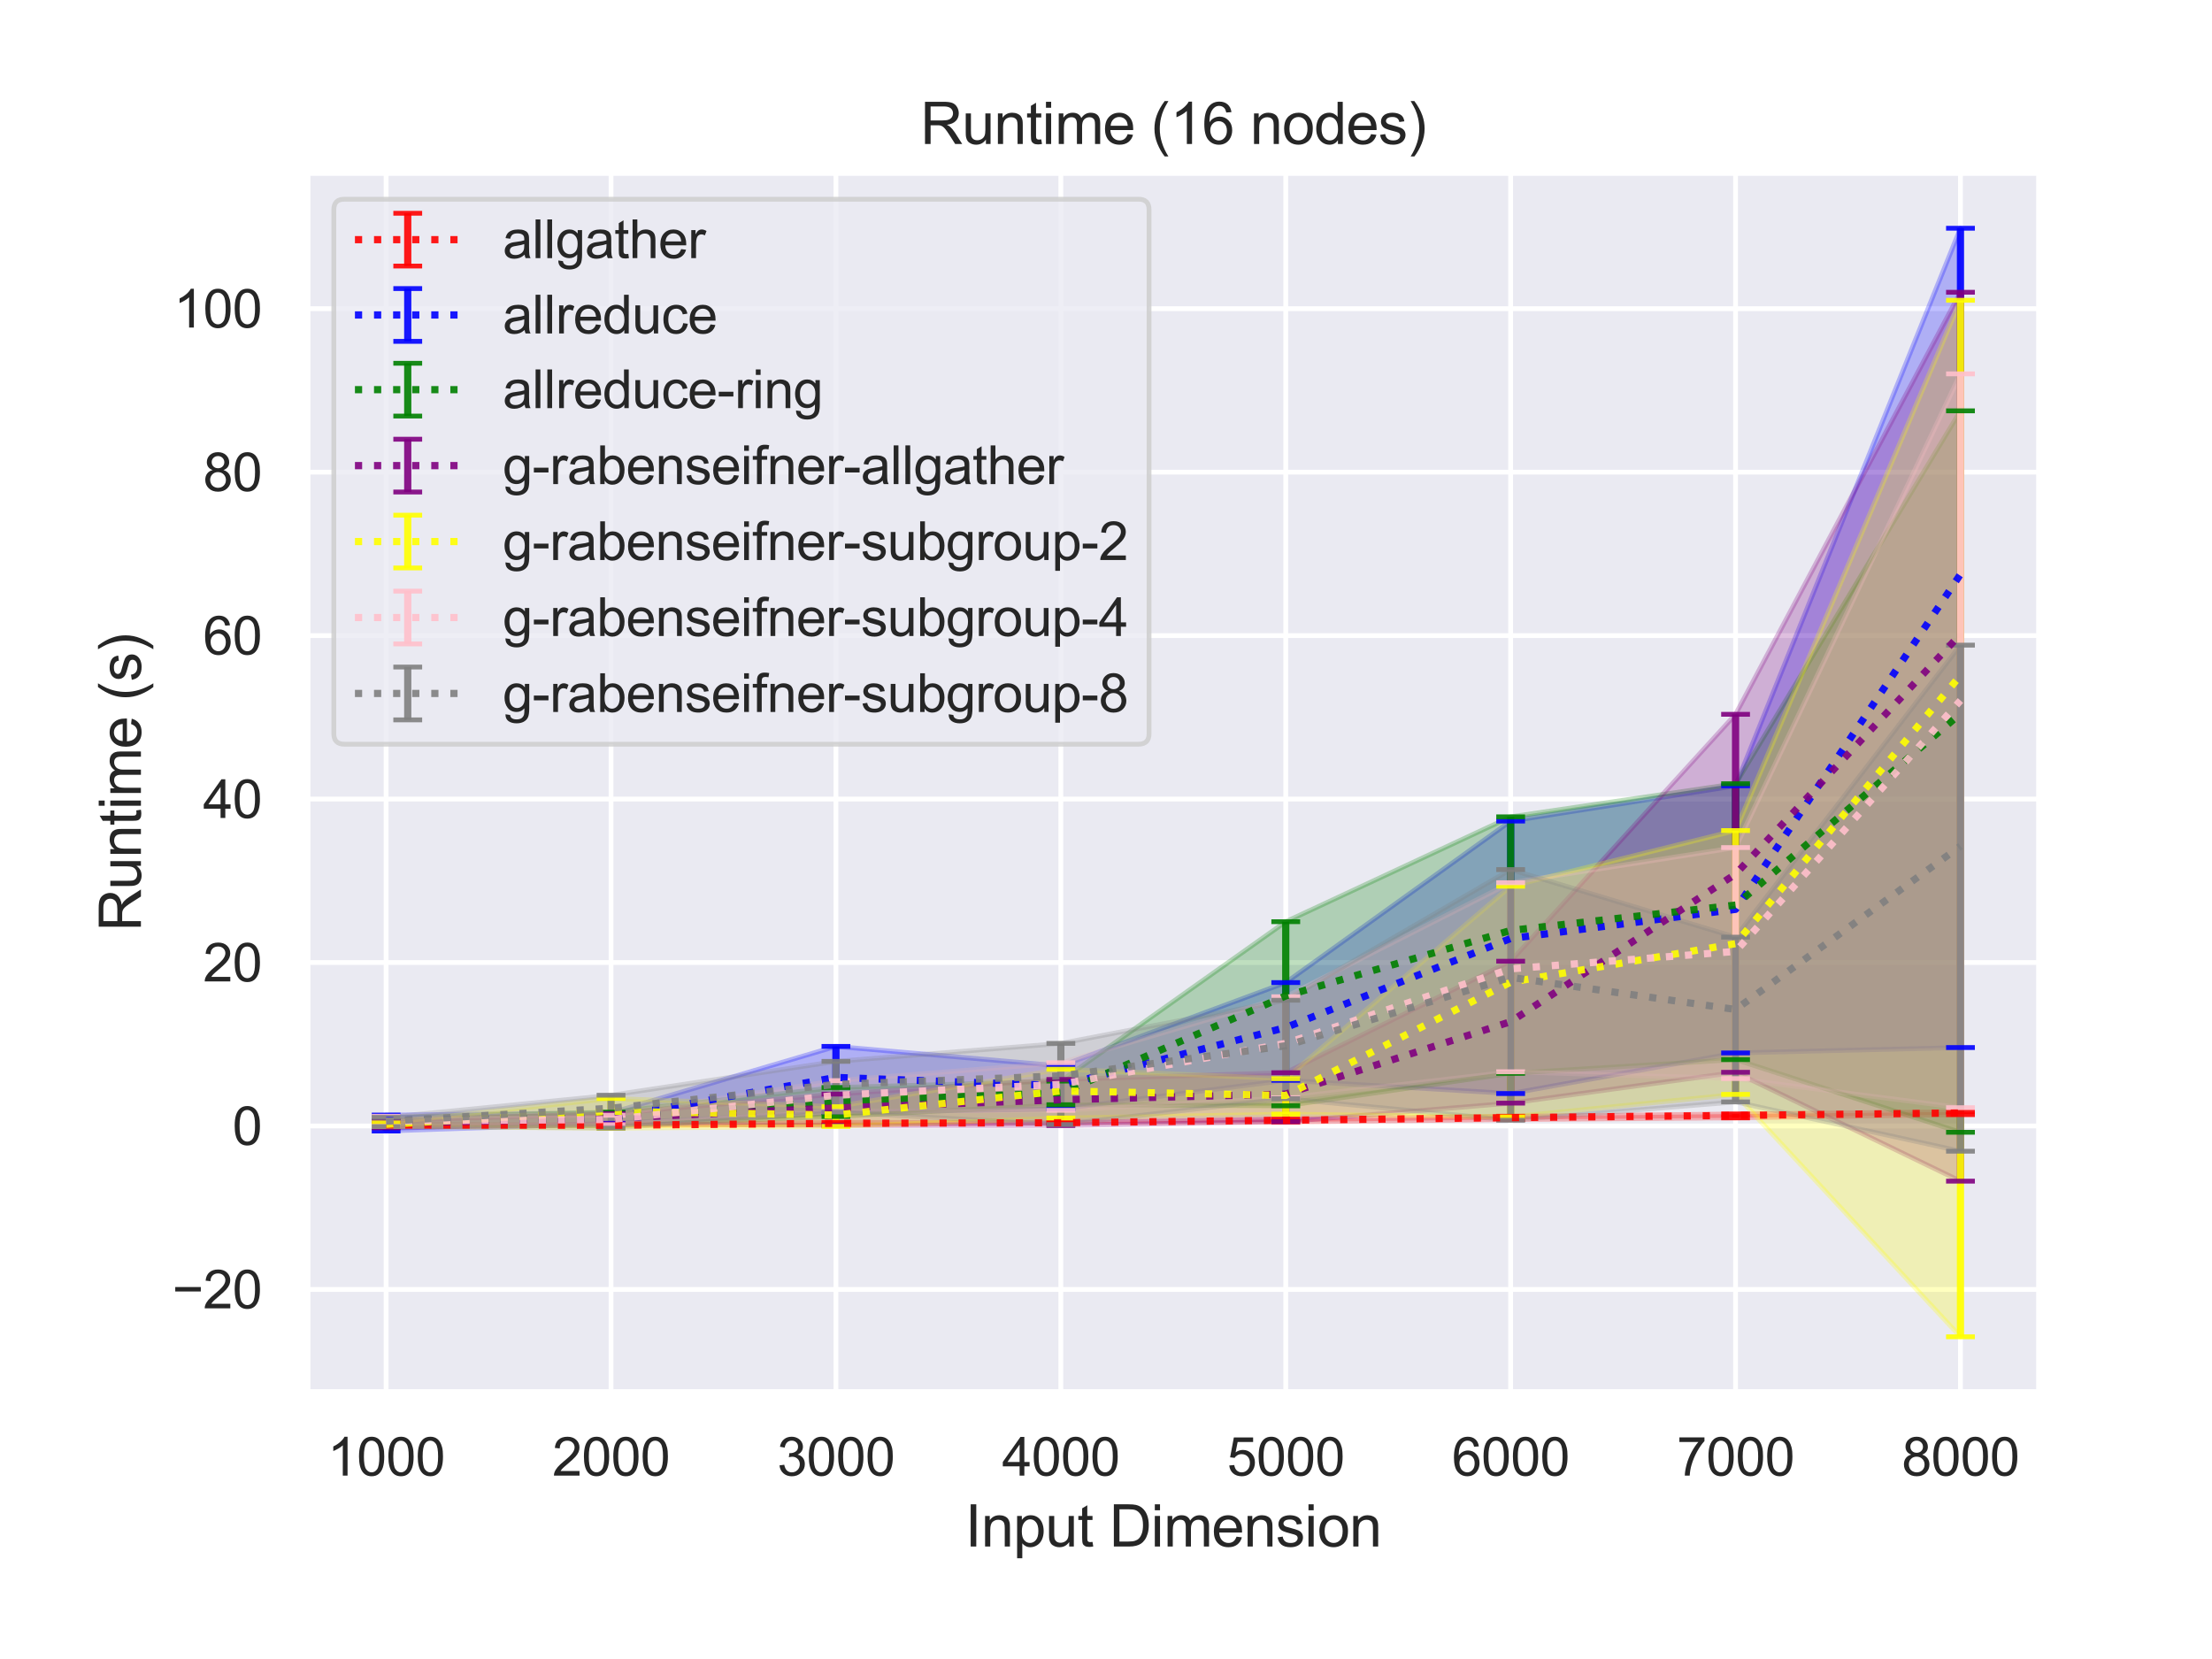 <?xml version="1.0" encoding="utf-8" standalone="no"?>
<!DOCTYPE svg PUBLIC "-//W3C//DTD SVG 1.1//EN"
  "http://www.w3.org/Graphics/SVG/1.1/DTD/svg11.dtd">
<svg height="345.6pt" version="1.1" viewBox="0 0 460.8 345.6" width="460.8pt" xmlns="http://www.w3.org/2000/svg" xmlns:xlink="http://www.w3.org/1999/xlink">
 <defs>
  <style type="text/css">*{stroke-linecap:butt;stroke-linejoin:round;}</style>
 </defs>
 <g id="figure_1">
  <g id="patch_1">
   <path d="M 0 345.6 
L 460.8 345.6 
L 460.8 0 
L 0 0 
z
" style="fill:#ffffff;"/>
  </g>
  <g id="axes_1">
   <g id="patch_2">
    <path d="M 64.04 290.02 
L 424.8 290.02 
L 424.8 36 
L 64.04 36 
z
" style="fill:#eaeaf2;"/>
   </g>
   <g id="matplotlib.axis_1">
    <g id="xtick_1">
     <g id="line2d_1">
      <path clip-path="url(#p93902b65a1)" d="M 80.438 290.02 
L 80.438 36 
" style="fill:none;stroke:#ffffff;stroke-linecap:round;"/>
     </g>
     <g id="text_1">
      <!-- 1000 -->
      <g style="fill:#262626;" transform="translate(68.204 307.394)scale(0.11 -0.11)">
       <defs>
        <path d="M 2384 0 
L 1822 0 
L 1822 3584 
Q 1619 3391 1289 3197 
Q 959 3003 697 2906 
L 697 3450 
Q 1169 3672 1522 3987 
Q 1875 4303 2022 4600 
L 2384 4600 
L 2384 0 
z
" id="ArialMT-31" transform="scale(0.016)"/>
        <path d="M 266 2259 
Q 266 3072 433 3567 
Q 600 4063 929 4331 
Q 1259 4600 1759 4600 
Q 2128 4600 2406 4451 
Q 2684 4303 2865 4023 
Q 3047 3744 3150 3342 
Q 3253 2941 3253 2259 
Q 3253 1453 3087 958 
Q 2922 463 2592 192 
Q 2263 -78 1759 -78 
Q 1097 -78 719 397 
Q 266 969 266 2259 
z
M 844 2259 
Q 844 1131 1108 757 
Q 1372 384 1759 384 
Q 2147 384 2411 759 
Q 2675 1134 2675 2259 
Q 2675 3391 2411 3762 
Q 2147 4134 1753 4134 
Q 1366 4134 1134 3806 
Q 844 3388 844 2259 
z
" id="ArialMT-30" transform="scale(0.016)"/>
       </defs>
       <use xlink:href="#ArialMT-31"/>
       <use x="55.615" xlink:href="#ArialMT-30"/>
       <use x="111.23" xlink:href="#ArialMT-30"/>
       <use x="166.846" xlink:href="#ArialMT-30"/>
      </g>
     </g>
    </g>
    <g id="xtick_2">
     <g id="line2d_2">
      <path clip-path="url(#p93902b65a1)" d="M 127.29 290.02 
L 127.29 36 
" style="fill:none;stroke:#ffffff;stroke-linecap:round;"/>
     </g>
     <g id="text_2">
      <!-- 2000 -->
      <g style="fill:#262626;" transform="translate(115.056 307.394)scale(0.11 -0.11)">
       <defs>
        <path d="M 3222 541 
L 3222 0 
L 194 0 
Q 188 203 259 391 
Q 375 700 629 1000 
Q 884 1300 1366 1694 
Q 2113 2306 2375 2664 
Q 2638 3022 2638 3341 
Q 2638 3675 2398 3904 
Q 2159 4134 1775 4134 
Q 1369 4134 1125 3890 
Q 881 3647 878 3216 
L 300 3275 
Q 359 3922 746 4261 
Q 1134 4600 1788 4600 
Q 2447 4600 2831 4234 
Q 3216 3869 3216 3328 
Q 3216 3053 3103 2787 
Q 2991 2522 2730 2228 
Q 2469 1934 1863 1422 
Q 1356 997 1212 845 
Q 1069 694 975 541 
L 3222 541 
z
" id="ArialMT-32" transform="scale(0.016)"/>
       </defs>
       <use xlink:href="#ArialMT-32"/>
       <use x="55.615" xlink:href="#ArialMT-30"/>
       <use x="111.23" xlink:href="#ArialMT-30"/>
       <use x="166.846" xlink:href="#ArialMT-30"/>
      </g>
     </g>
    </g>
    <g id="xtick_3">
     <g id="line2d_3">
      <path clip-path="url(#p93902b65a1)" d="M 174.142 290.02 
L 174.142 36 
" style="fill:none;stroke:#ffffff;stroke-linecap:round;"/>
     </g>
     <g id="text_3">
      <!-- 3000 -->
      <g style="fill:#262626;" transform="translate(161.908 307.394)scale(0.11 -0.11)">
       <defs>
        <path d="M 269 1209 
L 831 1284 
Q 928 806 1161 595 
Q 1394 384 1728 384 
Q 2125 384 2398 659 
Q 2672 934 2672 1341 
Q 2672 1728 2419 1979 
Q 2166 2231 1775 2231 
Q 1616 2231 1378 2169 
L 1441 2663 
Q 1497 2656 1531 2656 
Q 1891 2656 2178 2843 
Q 2466 3031 2466 3422 
Q 2466 3731 2256 3934 
Q 2047 4138 1716 4138 
Q 1388 4138 1169 3931 
Q 950 3725 888 3313 
L 325 3413 
Q 428 3978 793 4289 
Q 1159 4600 1703 4600 
Q 2078 4600 2393 4439 
Q 2709 4278 2876 4000 
Q 3044 3722 3044 3409 
Q 3044 3113 2884 2869 
Q 2725 2625 2413 2481 
Q 2819 2388 3044 2092 
Q 3269 1797 3269 1353 
Q 3269 753 2831 336 
Q 2394 -81 1725 -81 
Q 1122 -81 723 278 
Q 325 638 269 1209 
z
" id="ArialMT-33" transform="scale(0.016)"/>
       </defs>
       <use xlink:href="#ArialMT-33"/>
       <use x="55.615" xlink:href="#ArialMT-30"/>
       <use x="111.23" xlink:href="#ArialMT-30"/>
       <use x="166.846" xlink:href="#ArialMT-30"/>
      </g>
     </g>
    </g>
    <g id="xtick_4">
     <g id="line2d_4">
      <path clip-path="url(#p93902b65a1)" d="M 220.994 290.02 
L 220.994 36 
" style="fill:none;stroke:#ffffff;stroke-linecap:round;"/>
     </g>
     <g id="text_4">
      <!-- 4000 -->
      <g style="fill:#262626;" transform="translate(208.76 307.394)scale(0.11 -0.11)">
       <defs>
        <path d="M 2069 0 
L 2069 1097 
L 81 1097 
L 81 1613 
L 2172 4581 
L 2631 4581 
L 2631 1613 
L 3250 1613 
L 3250 1097 
L 2631 1097 
L 2631 0 
L 2069 0 
z
M 2069 1613 
L 2069 3678 
L 634 1613 
L 2069 1613 
z
" id="ArialMT-34" transform="scale(0.016)"/>
       </defs>
       <use xlink:href="#ArialMT-34"/>
       <use x="55.615" xlink:href="#ArialMT-30"/>
       <use x="111.23" xlink:href="#ArialMT-30"/>
       <use x="166.846" xlink:href="#ArialMT-30"/>
      </g>
     </g>
    </g>
    <g id="xtick_5">
     <g id="line2d_5">
      <path clip-path="url(#p93902b65a1)" d="M 267.846 290.02 
L 267.846 36 
" style="fill:none;stroke:#ffffff;stroke-linecap:round;"/>
     </g>
     <g id="text_5">
      <!-- 5000 -->
      <g style="fill:#262626;" transform="translate(255.612 307.394)scale(0.11 -0.11)">
       <defs>
        <path d="M 266 1200 
L 856 1250 
Q 922 819 1161 601 
Q 1400 384 1738 384 
Q 2144 384 2425 690 
Q 2706 997 2706 1503 
Q 2706 1984 2436 2262 
Q 2166 2541 1728 2541 
Q 1456 2541 1237 2417 
Q 1019 2294 894 2097 
L 366 2166 
L 809 4519 
L 3088 4519 
L 3088 3981 
L 1259 3981 
L 1013 2750 
Q 1425 3038 1878 3038 
Q 2478 3038 2890 2622 
Q 3303 2206 3303 1553 
Q 3303 931 2941 478 
Q 2500 -78 1738 -78 
Q 1113 -78 717 272 
Q 322 622 266 1200 
z
" id="ArialMT-35" transform="scale(0.016)"/>
       </defs>
       <use xlink:href="#ArialMT-35"/>
       <use x="55.615" xlink:href="#ArialMT-30"/>
       <use x="111.23" xlink:href="#ArialMT-30"/>
       <use x="166.846" xlink:href="#ArialMT-30"/>
      </g>
     </g>
    </g>
    <g id="xtick_6">
     <g id="line2d_6">
      <path clip-path="url(#p93902b65a1)" d="M 314.698 290.02 
L 314.698 36 
" style="fill:none;stroke:#ffffff;stroke-linecap:round;"/>
     </g>
     <g id="text_6">
      <!-- 6000 -->
      <g style="fill:#262626;" transform="translate(302.464 307.394)scale(0.11 -0.11)">
       <defs>
        <path d="M 3184 3459 
L 2625 3416 
Q 2550 3747 2413 3897 
Q 2184 4138 1850 4138 
Q 1581 4138 1378 3988 
Q 1113 3794 959 3422 
Q 806 3050 800 2363 
Q 1003 2672 1297 2822 
Q 1591 2972 1913 2972 
Q 2475 2972 2870 2558 
Q 3266 2144 3266 1488 
Q 3266 1056 3080 686 
Q 2894 316 2569 119 
Q 2244 -78 1831 -78 
Q 1128 -78 684 439 
Q 241 956 241 2144 
Q 241 3472 731 4075 
Q 1159 4600 1884 4600 
Q 2425 4600 2770 4297 
Q 3116 3994 3184 3459 
z
M 888 1484 
Q 888 1194 1011 928 
Q 1134 663 1356 523 
Q 1578 384 1822 384 
Q 2178 384 2434 671 
Q 2691 959 2691 1453 
Q 2691 1928 2437 2201 
Q 2184 2475 1800 2475 
Q 1419 2475 1153 2201 
Q 888 1928 888 1484 
z
" id="ArialMT-36" transform="scale(0.016)"/>
       </defs>
       <use xlink:href="#ArialMT-36"/>
       <use x="55.615" xlink:href="#ArialMT-30"/>
       <use x="111.23" xlink:href="#ArialMT-30"/>
       <use x="166.846" xlink:href="#ArialMT-30"/>
      </g>
     </g>
    </g>
    <g id="xtick_7">
     <g id="line2d_7">
      <path clip-path="url(#p93902b65a1)" d="M 361.55 290.02 
L 361.55 36 
" style="fill:none;stroke:#ffffff;stroke-linecap:round;"/>
     </g>
     <g id="text_7">
      <!-- 7000 -->
      <g style="fill:#262626;" transform="translate(349.316 307.394)scale(0.11 -0.11)">
       <defs>
        <path d="M 303 3981 
L 303 4522 
L 3269 4522 
L 3269 4084 
Q 2831 3619 2401 2847 
Q 1972 2075 1738 1259 
Q 1569 684 1522 0 
L 944 0 
Q 953 541 1156 1306 
Q 1359 2072 1739 2783 
Q 2119 3494 2547 3981 
L 303 3981 
z
" id="ArialMT-37" transform="scale(0.016)"/>
       </defs>
       <use xlink:href="#ArialMT-37"/>
       <use x="55.615" xlink:href="#ArialMT-30"/>
       <use x="111.23" xlink:href="#ArialMT-30"/>
       <use x="166.846" xlink:href="#ArialMT-30"/>
      </g>
     </g>
    </g>
    <g id="xtick_8">
     <g id="line2d_8">
      <path clip-path="url(#p93902b65a1)" d="M 408.402 290.02 
L 408.402 36 
" style="fill:none;stroke:#ffffff;stroke-linecap:round;"/>
     </g>
     <g id="text_8">
      <!-- 8000 -->
      <g style="fill:#262626;" transform="translate(396.168 307.394)scale(0.11 -0.11)">
       <defs>
        <path d="M 1131 2484 
Q 781 2613 612 2850 
Q 444 3088 444 3419 
Q 444 3919 803 4259 
Q 1163 4600 1759 4600 
Q 2359 4600 2725 4251 
Q 3091 3903 3091 3403 
Q 3091 3084 2923 2848 
Q 2756 2613 2416 2484 
Q 2838 2347 3058 2040 
Q 3278 1734 3278 1309 
Q 3278 722 2862 322 
Q 2447 -78 1769 -78 
Q 1091 -78 675 323 
Q 259 725 259 1325 
Q 259 1772 486 2073 
Q 713 2375 1131 2484 
z
M 1019 3438 
Q 1019 3113 1228 2906 
Q 1438 2700 1772 2700 
Q 2097 2700 2305 2904 
Q 2513 3109 2513 3406 
Q 2513 3716 2298 3927 
Q 2084 4138 1766 4138 
Q 1444 4138 1231 3931 
Q 1019 3725 1019 3438 
z
M 838 1322 
Q 838 1081 952 856 
Q 1066 631 1291 507 
Q 1516 384 1775 384 
Q 2178 384 2440 643 
Q 2703 903 2703 1303 
Q 2703 1709 2433 1975 
Q 2163 2241 1756 2241 
Q 1359 2241 1098 1978 
Q 838 1716 838 1322 
z
" id="ArialMT-38" transform="scale(0.016)"/>
       </defs>
       <use xlink:href="#ArialMT-38"/>
       <use x="55.615" xlink:href="#ArialMT-30"/>
       <use x="111.23" xlink:href="#ArialMT-30"/>
       <use x="166.846" xlink:href="#ArialMT-30"/>
      </g>
     </g>
    </g>
    <g id="text_9">
     <!-- Input Dimension -->
     <g style="fill:#262626;" transform="translate(201.066 322.169)scale(0.12 -0.12)">
      <defs>
       <path d="M 597 0 
L 597 4581 
L 1203 4581 
L 1203 0 
L 597 0 
z
" id="ArialMT-49" transform="scale(0.016)"/>
       <path d="M 422 0 
L 422 3319 
L 928 3319 
L 928 2847 
Q 1294 3394 1984 3394 
Q 2284 3394 2536 3286 
Q 2788 3178 2913 3003 
Q 3038 2828 3088 2588 
Q 3119 2431 3119 2041 
L 3119 0 
L 2556 0 
L 2556 2019 
Q 2556 2363 2490 2533 
Q 2425 2703 2258 2804 
Q 2091 2906 1866 2906 
Q 1506 2906 1245 2678 
Q 984 2450 984 1813 
L 984 0 
L 422 0 
z
" id="ArialMT-6e" transform="scale(0.016)"/>
       <path d="M 422 -1272 
L 422 3319 
L 934 3319 
L 934 2888 
Q 1116 3141 1344 3267 
Q 1572 3394 1897 3394 
Q 2322 3394 2647 3175 
Q 2972 2956 3137 2557 
Q 3303 2159 3303 1684 
Q 3303 1175 3120 767 
Q 2938 359 2589 142 
Q 2241 -75 1856 -75 
Q 1575 -75 1351 44 
Q 1128 163 984 344 
L 984 -1272 
L 422 -1272 
z
M 931 1641 
Q 931 1000 1190 694 
Q 1450 388 1819 388 
Q 2194 388 2461 705 
Q 2728 1022 2728 1688 
Q 2728 2322 2467 2637 
Q 2206 2953 1844 2953 
Q 1484 2953 1207 2617 
Q 931 2281 931 1641 
z
" id="ArialMT-70" transform="scale(0.016)"/>
       <path d="M 2597 0 
L 2597 488 
Q 2209 -75 1544 -75 
Q 1250 -75 995 37 
Q 741 150 617 320 
Q 494 491 444 738 
Q 409 903 409 1263 
L 409 3319 
L 972 3319 
L 972 1478 
Q 972 1038 1006 884 
Q 1059 663 1231 536 
Q 1403 409 1656 409 
Q 1909 409 2131 539 
Q 2353 669 2445 892 
Q 2538 1116 2538 1541 
L 2538 3319 
L 3100 3319 
L 3100 0 
L 2597 0 
z
" id="ArialMT-75" transform="scale(0.016)"/>
       <path d="M 1650 503 
L 1731 6 
Q 1494 -44 1306 -44 
Q 1000 -44 831 53 
Q 663 150 594 308 
Q 525 466 525 972 
L 525 2881 
L 113 2881 
L 113 3319 
L 525 3319 
L 525 4141 
L 1084 4478 
L 1084 3319 
L 1650 3319 
L 1650 2881 
L 1084 2881 
L 1084 941 
Q 1084 700 1114 631 
Q 1144 563 1211 522 
Q 1278 481 1403 481 
Q 1497 481 1650 503 
z
" id="ArialMT-74" transform="scale(0.016)"/>
       <path id="ArialMT-20" transform="scale(0.016)"/>
       <path d="M 494 0 
L 494 4581 
L 2072 4581 
Q 2606 4581 2888 4516 
Q 3281 4425 3559 4188 
Q 3922 3881 4101 3404 
Q 4281 2928 4281 2316 
Q 4281 1794 4159 1391 
Q 4038 988 3847 723 
Q 3656 459 3429 307 
Q 3203 156 2883 78 
Q 2563 0 2147 0 
L 494 0 
z
M 1100 541 
L 2078 541 
Q 2531 541 2789 625 
Q 3047 709 3200 863 
Q 3416 1078 3536 1442 
Q 3656 1806 3656 2325 
Q 3656 3044 3420 3430 
Q 3184 3816 2847 3947 
Q 2603 4041 2063 4041 
L 1100 4041 
L 1100 541 
z
" id="ArialMT-44" transform="scale(0.016)"/>
       <path d="M 425 3934 
L 425 4581 
L 988 4581 
L 988 3934 
L 425 3934 
z
M 425 0 
L 425 3319 
L 988 3319 
L 988 0 
L 425 0 
z
" id="ArialMT-69" transform="scale(0.016)"/>
       <path d="M 422 0 
L 422 3319 
L 925 3319 
L 925 2853 
Q 1081 3097 1340 3245 
Q 1600 3394 1931 3394 
Q 2300 3394 2536 3241 
Q 2772 3088 2869 2813 
Q 3263 3394 3894 3394 
Q 4388 3394 4653 3120 
Q 4919 2847 4919 2278 
L 4919 0 
L 4359 0 
L 4359 2091 
Q 4359 2428 4304 2576 
Q 4250 2725 4106 2815 
Q 3963 2906 3769 2906 
Q 3419 2906 3187 2673 
Q 2956 2441 2956 1928 
L 2956 0 
L 2394 0 
L 2394 2156 
Q 2394 2531 2256 2718 
Q 2119 2906 1806 2906 
Q 1569 2906 1367 2781 
Q 1166 2656 1075 2415 
Q 984 2175 984 1722 
L 984 0 
L 422 0 
z
" id="ArialMT-6d" transform="scale(0.016)"/>
       <path d="M 2694 1069 
L 3275 997 
Q 3138 488 2766 206 
Q 2394 -75 1816 -75 
Q 1088 -75 661 373 
Q 234 822 234 1631 
Q 234 2469 665 2931 
Q 1097 3394 1784 3394 
Q 2450 3394 2872 2941 
Q 3294 2488 3294 1666 
Q 3294 1616 3291 1516 
L 816 1516 
Q 847 969 1125 678 
Q 1403 388 1819 388 
Q 2128 388 2347 550 
Q 2566 713 2694 1069 
z
M 847 1978 
L 2700 1978 
Q 2663 2397 2488 2606 
Q 2219 2931 1791 2931 
Q 1403 2931 1139 2672 
Q 875 2413 847 1978 
z
" id="ArialMT-65" transform="scale(0.016)"/>
       <path d="M 197 991 
L 753 1078 
Q 800 744 1014 566 
Q 1228 388 1613 388 
Q 2000 388 2187 545 
Q 2375 703 2375 916 
Q 2375 1106 2209 1216 
Q 2094 1291 1634 1406 
Q 1016 1563 777 1677 
Q 538 1791 414 1992 
Q 291 2194 291 2438 
Q 291 2659 392 2848 
Q 494 3038 669 3163 
Q 800 3259 1026 3326 
Q 1253 3394 1513 3394 
Q 1903 3394 2198 3281 
Q 2494 3169 2634 2976 
Q 2775 2784 2828 2463 
L 2278 2388 
Q 2241 2644 2061 2787 
Q 1881 2931 1553 2931 
Q 1166 2931 1000 2803 
Q 834 2675 834 2503 
Q 834 2394 903 2306 
Q 972 2216 1119 2156 
Q 1203 2125 1616 2013 
Q 2213 1853 2448 1751 
Q 2684 1650 2818 1456 
Q 2953 1263 2953 975 
Q 2953 694 2789 445 
Q 2625 197 2315 61 
Q 2006 -75 1616 -75 
Q 969 -75 630 194 
Q 291 463 197 991 
z
" id="ArialMT-73" transform="scale(0.016)"/>
       <path d="M 213 1659 
Q 213 2581 725 3025 
Q 1153 3394 1769 3394 
Q 2453 3394 2887 2945 
Q 3322 2497 3322 1706 
Q 3322 1066 3130 698 
Q 2938 331 2570 128 
Q 2203 -75 1769 -75 
Q 1072 -75 642 372 
Q 213 819 213 1659 
z
M 791 1659 
Q 791 1022 1069 705 
Q 1347 388 1769 388 
Q 2188 388 2466 706 
Q 2744 1025 2744 1678 
Q 2744 2294 2464 2611 
Q 2184 2928 1769 2928 
Q 1347 2928 1069 2612 
Q 791 2297 791 1659 
z
" id="ArialMT-6f" transform="scale(0.016)"/>
      </defs>
      <use xlink:href="#ArialMT-49"/>
      <use x="27.783" xlink:href="#ArialMT-6e"/>
      <use x="83.398" xlink:href="#ArialMT-70"/>
      <use x="139.014" xlink:href="#ArialMT-75"/>
      <use x="194.629" xlink:href="#ArialMT-74"/>
      <use x="222.412" xlink:href="#ArialMT-20"/>
      <use x="250.195" xlink:href="#ArialMT-44"/>
      <use x="322.412" xlink:href="#ArialMT-69"/>
      <use x="344.629" xlink:href="#ArialMT-6d"/>
      <use x="427.93" xlink:href="#ArialMT-65"/>
      <use x="483.545" xlink:href="#ArialMT-6e"/>
      <use x="539.16" xlink:href="#ArialMT-73"/>
      <use x="589.16" xlink:href="#ArialMT-69"/>
      <use x="611.377" xlink:href="#ArialMT-6f"/>
      <use x="666.992" xlink:href="#ArialMT-6e"/>
     </g>
    </g>
   </g>
   <g id="matplotlib.axis_2">
    <g id="ytick_1">
     <g id="line2d_9">
      <path clip-path="url(#p93902b65a1)" d="M 64.04 268.615 
L 424.8 268.615 
" style="fill:none;stroke:#ffffff;stroke-linecap:round;"/>
     </g>
     <g id="text_10">
      <!-- −20 -->
      <g style="fill:#262626;" transform="translate(35.881 272.552)scale(0.11 -0.11)">
       <defs>
        <path d="M 3381 1997 
L 356 1997 
L 356 2522 
L 3381 2522 
L 3381 1997 
z
" id="ArialMT-2212" transform="scale(0.016)"/>
       </defs>
       <use xlink:href="#ArialMT-2212"/>
       <use x="58.398" xlink:href="#ArialMT-32"/>
       <use x="114.014" xlink:href="#ArialMT-30"/>
      </g>
     </g>
    </g>
    <g id="ytick_2">
     <g id="line2d_10">
      <path clip-path="url(#p93902b65a1)" d="M 64.04 234.563 
L 424.8 234.563 
" style="fill:none;stroke:#ffffff;stroke-linecap:round;"/>
     </g>
     <g id="text_11">
      <!-- 0 -->
      <g style="fill:#262626;" transform="translate(48.423 238.5)scale(0.11 -0.11)">
       <use xlink:href="#ArialMT-30"/>
      </g>
     </g>
    </g>
    <g id="ytick_3">
     <g id="line2d_11">
      <path clip-path="url(#p93902b65a1)" d="M 64.04 200.511 
L 424.8 200.511 
" style="fill:none;stroke:#ffffff;stroke-linecap:round;"/>
     </g>
     <g id="text_12">
      <!-- 20 -->
      <g style="fill:#262626;" transform="translate(42.306 204.448)scale(0.11 -0.11)">
       <use xlink:href="#ArialMT-32"/>
       <use x="55.615" xlink:href="#ArialMT-30"/>
      </g>
     </g>
    </g>
    <g id="ytick_4">
     <g id="line2d_12">
      <path clip-path="url(#p93902b65a1)" d="M 64.04 166.46 
L 424.8 166.46 
" style="fill:none;stroke:#ffffff;stroke-linecap:round;"/>
     </g>
     <g id="text_13">
      <!-- 40 -->
      <g style="fill:#262626;" transform="translate(42.306 170.396)scale(0.11 -0.11)">
       <use xlink:href="#ArialMT-34"/>
       <use x="55.615" xlink:href="#ArialMT-30"/>
      </g>
     </g>
    </g>
    <g id="ytick_5">
     <g id="line2d_13">
      <path clip-path="url(#p93902b65a1)" d="M 64.04 132.408 
L 424.8 132.408 
" style="fill:none;stroke:#ffffff;stroke-linecap:round;"/>
     </g>
     <g id="text_14">
      <!-- 60 -->
      <g style="fill:#262626;" transform="translate(42.306 136.345)scale(0.11 -0.11)">
       <use xlink:href="#ArialMT-36"/>
       <use x="55.615" xlink:href="#ArialMT-30"/>
      </g>
     </g>
    </g>
    <g id="ytick_6">
     <g id="line2d_14">
      <path clip-path="url(#p93902b65a1)" d="M 64.04 98.356 
L 424.8 98.356 
" style="fill:none;stroke:#ffffff;stroke-linecap:round;"/>
     </g>
     <g id="text_15">
      <!-- 80 -->
      <g style="fill:#262626;" transform="translate(42.306 102.293)scale(0.11 -0.11)">
       <use xlink:href="#ArialMT-38"/>
       <use x="55.615" xlink:href="#ArialMT-30"/>
      </g>
     </g>
    </g>
    <g id="ytick_7">
     <g id="line2d_15">
      <path clip-path="url(#p93902b65a1)" d="M 64.04 64.304 
L 424.8 64.304 
" style="fill:none;stroke:#ffffff;stroke-linecap:round;"/>
     </g>
     <g id="text_16">
      <!-- 100 -->
      <g style="fill:#262626;" transform="translate(36.189 68.241)scale(0.11 -0.11)">
       <use xlink:href="#ArialMT-31"/>
       <use x="55.615" xlink:href="#ArialMT-30"/>
       <use x="111.23" xlink:href="#ArialMT-30"/>
      </g>
     </g>
    </g>
    <g id="text_17">
     <!-- Runtime (s) -->
     <g style="fill:#262626;" transform="translate(29.356 194.013)rotate(-90)scale(0.12 -0.12)">
      <defs>
       <path d="M 503 0 
L 503 4581 
L 2534 4581 
Q 3147 4581 3465 4457 
Q 3784 4334 3975 4021 
Q 4166 3709 4166 3331 
Q 4166 2844 3850 2509 
Q 3534 2175 2875 2084 
Q 3116 1969 3241 1856 
Q 3506 1613 3744 1247 
L 4541 0 
L 3778 0 
L 3172 953 
Q 2906 1366 2734 1584 
Q 2563 1803 2427 1890 
Q 2291 1978 2150 2013 
Q 2047 2034 1813 2034 
L 1109 2034 
L 1109 0 
L 503 0 
z
M 1109 2559 
L 2413 2559 
Q 2828 2559 3062 2645 
Q 3297 2731 3419 2920 
Q 3541 3109 3541 3331 
Q 3541 3656 3305 3865 
Q 3069 4075 2559 4075 
L 1109 4075 
L 1109 2559 
z
" id="ArialMT-52" transform="scale(0.016)"/>
       <path d="M 1497 -1347 
Q 1031 -759 709 28 
Q 388 816 388 1659 
Q 388 2403 628 3084 
Q 909 3875 1497 4659 
L 1900 4659 
Q 1522 4009 1400 3731 
Q 1209 3300 1100 2831 
Q 966 2247 966 1656 
Q 966 153 1900 -1347 
L 1497 -1347 
z
" id="ArialMT-28" transform="scale(0.016)"/>
       <path d="M 791 -1347 
L 388 -1347 
Q 1322 153 1322 1656 
Q 1322 2244 1188 2822 
Q 1081 3291 891 3722 
Q 769 4003 388 4659 
L 791 4659 
Q 1378 3875 1659 3084 
Q 1900 2403 1900 1659 
Q 1900 816 1576 28 
Q 1253 -759 791 -1347 
z
" id="ArialMT-29" transform="scale(0.016)"/>
      </defs>
      <use xlink:href="#ArialMT-52"/>
      <use x="72.217" xlink:href="#ArialMT-75"/>
      <use x="127.832" xlink:href="#ArialMT-6e"/>
      <use x="183.447" xlink:href="#ArialMT-74"/>
      <use x="211.23" xlink:href="#ArialMT-69"/>
      <use x="233.447" xlink:href="#ArialMT-6d"/>
      <use x="316.748" xlink:href="#ArialMT-65"/>
      <use x="372.363" xlink:href="#ArialMT-20"/>
      <use x="400.146" xlink:href="#ArialMT-28"/>
      <use x="433.447" xlink:href="#ArialMT-73"/>
      <use x="483.447" xlink:href="#ArialMT-29"/>
     </g>
    </g>
   </g>
   <g id="PolyCollection_1">
    <defs>
     <path d="M 80.438 -111.421 
L 80.438 -110.911 
L 127.29 -111.176 
L 174.142 -111.258 
L 220.994 -111.691 
L 267.846 -111.869 
L 314.698 -112.375 
L 361.55 -112.731 
L 408.402 -113.4 
L 408.402 -113.987 
L 408.402 -113.987 
L 361.55 -113.532 
L 314.698 -113.061 
L 267.846 -112.438 
L 220.994 -111.734 
L 174.142 -111.767 
L 127.29 -111.189 
L 80.438 -111.421 
z
" id="med8625aa90" style="stroke:#ff0000;stroke-opacity:0.25;"/>
    </defs>
    <g clip-path="url(#p93902b65a1)">
     <use style="fill:#ff0000;fill-opacity:0.25;stroke:#ff0000;stroke-opacity:0.25;" x="0" xlink:href="#med8625aa90" y="345.6"/>
    </g>
   </g>
   <g id="PolyCollection_2">
    <defs>
     <path d="M 80.438 -113.313 
L 80.438 -109.991 
L 127.29 -111.59 
L 174.142 -113.851 
L 220.994 -114.602 
L 267.846 -120.548 
L 314.698 -117.791 
L 361.55 -126.249 
L 408.402 -127.378 
L 408.402 -298.054 
L 408.402 -298.054 
L 361.55 -181.909 
L 314.698 -174.554 
L 267.846 -140.915 
L 220.994 -123.536 
L 174.142 -127.62 
L 127.29 -113.776 
L 80.438 -113.313 
z
" id="m4a597a9bfe" style="stroke:#0000ff;stroke-opacity:0.25;"/>
    </defs>
    <g clip-path="url(#p93902b65a1)">
     <use style="fill:#0000ff;fill-opacity:0.25;stroke:#0000ff;stroke-opacity:0.25;" x="0" xlink:href="#m4a597a9bfe" y="345.6"/>
    </g>
   </g>
   <g id="PolyCollection_3">
    <defs>
     <path d="M 80.438 -112.83 
L 80.438 -111.005 
L 127.29 -111.192 
L 174.142 -113.025 
L 220.994 -115.464 
L 267.846 -115.239 
L 314.698 -122.006 
L 361.55 -124.868 
L 408.402 -109.726 
L 408.402 -260.015 
L 408.402 -260.015 
L 361.55 -182.339 
L 314.698 -175.441 
L 267.846 -153.592 
L 220.994 -120.392 
L 174.142 -119.047 
L 127.29 -113.918 
L 80.438 -112.83 
z
" id="md74c0805f7" style="stroke:#008000;stroke-opacity:0.25;"/>
    </defs>
    <g clip-path="url(#p93902b65a1)">
     <use style="fill:#008000;fill-opacity:0.25;stroke:#008000;stroke-opacity:0.25;" x="0" xlink:href="#md74c0805f7" y="345.6"/>
    </g>
   </g>
   <g id="PolyCollection_4">
    <defs>
     <path d="M 80.438 -112.16 
L 80.438 -110.665 
L 127.29 -111.47 
L 174.142 -111.137 
L 220.994 -111.127 
L 267.846 -111.938 
L 314.698 -115.796 
L 361.55 -122.224 
L 408.402 -99.544 
L 408.402 -284.717 
L 408.402 -284.717 
L 361.55 -196.802 
L 314.698 -145.357 
L 267.846 -122.14 
L 220.994 -120.731 
L 174.142 -117.678 
L 127.29 -113.606 
L 80.438 -112.16 
z
" id="m8177b86994" style="stroke:#800080;stroke-opacity:0.25;"/>
    </defs>
    <g clip-path="url(#p93902b65a1)">
     <use style="fill:#800080;fill-opacity:0.25;stroke:#800080;stroke-opacity:0.25;" x="0" xlink:href="#m8177b86994" y="345.6"/>
    </g>
   </g>
   <g id="PolyCollection_5">
    <defs>
     <path d="M 80.438 -111.685 
L 80.438 -110.951 
L 127.29 -110.564 
L 174.142 -110.95 
L 220.994 -112.694 
L 267.846 -113.493 
L 314.698 -112.922 
L 361.55 -117.621 
L 408.402 -67.126 
L 408.402 -283.046 
L 408.402 -283.046 
L 361.55 -172.58 
L 314.698 -160.982 
L 267.846 -120.887 
L 220.994 -122.868 
L 174.142 -115.062 
L 127.29 -116.778 
L 80.438 -111.685 
z
" id="m2fbc961fbc" style="stroke:#ffff00;stroke-opacity:0.25;"/>
    </defs>
    <g clip-path="url(#p93902b65a1)">
     <use style="fill:#ffff00;fill-opacity:0.25;stroke:#ffff00;stroke-opacity:0.25;" x="0" xlink:href="#m2fbc961fbc" y="345.6"/>
    </g>
   </g>
   <g id="PolyCollection_6">
    <defs>
     <path d="M 80.438 -113.068 
L 80.438 -110.958 
L 127.29 -111.297 
L 174.142 -114.036 
L 220.994 -114.296 
L 267.846 -116.909 
L 314.698 -122.327 
L 361.55 -120.907 
L 408.402 -114.846 
L 408.402 -267.717 
L 408.402 -267.717 
L 361.55 -169.041 
L 314.698 -161.718 
L 267.846 -137.961 
L 220.994 -124.21 
L 174.142 -120.486 
L 127.29 -113.282 
L 80.438 -113.068 
z
" id="mfdbc3a196f" style="stroke:#ffc0cb;stroke-opacity:0.25;"/>
    </defs>
    <g clip-path="url(#p93902b65a1)">
     <use style="fill:#ffc0cb;fill-opacity:0.25;stroke:#ffc0cb;stroke-opacity:0.25;" x="0" xlink:href="#mfdbc3a196f" y="345.6"/>
    </g>
   </g>
   <g id="PolyCollection_7">
    <defs>
     <path d="M 80.438 -112.817 
L 80.438 -110.921 
L 127.29 -110.6 
L 174.142 -113.927 
L 220.994 -111.332 
L 267.846 -116.745 
L 314.698 -112.24 
L 361.55 -116.05 
L 408.402 -105.781 
L 408.402 -211.205 
L 408.402 -211.205 
L 361.55 -150.376 
L 314.698 -164.452 
L 267.846 -137.239 
L 220.994 -128.24 
L 174.142 -124.495 
L 127.29 -117.44 
L 80.438 -112.817 
z
" id="meb4d124b19" style="stroke:#808080;stroke-opacity:0.25;"/>
    </defs>
    <g clip-path="url(#p93902b65a1)">
     <use style="fill:#808080;fill-opacity:0.25;stroke:#808080;stroke-opacity:0.25;" x="0" xlink:href="#meb4d124b19" y="345.6"/>
    </g>
   </g>
   <g id="LineCollection_1">
    <path clip-path="url(#p93902b65a1)" d="M 80.438 234.689 
L 80.438 234.179 
" style="fill:none;stroke:#ff0000;stroke-opacity:0.9;stroke-width:1.5;"/>
    <path clip-path="url(#p93902b65a1)" d="M 127.29 234.424 
L 127.29 234.411 
" style="fill:none;stroke:#ff0000;stroke-opacity:0.9;stroke-width:1.5;"/>
    <path clip-path="url(#p93902b65a1)" d="M 174.142 234.342 
L 174.142 233.833 
" style="fill:none;stroke:#ff0000;stroke-opacity:0.9;stroke-width:1.5;"/>
    <path clip-path="url(#p93902b65a1)" d="M 220.994 233.909 
L 220.994 233.866 
" style="fill:none;stroke:#ff0000;stroke-opacity:0.9;stroke-width:1.5;"/>
    <path clip-path="url(#p93902b65a1)" d="M 267.846 233.731 
L 267.846 233.162 
" style="fill:none;stroke:#ff0000;stroke-opacity:0.9;stroke-width:1.5;"/>
    <path clip-path="url(#p93902b65a1)" d="M 314.698 233.225 
L 314.698 232.539 
" style="fill:none;stroke:#ff0000;stroke-opacity:0.9;stroke-width:1.5;"/>
    <path clip-path="url(#p93902b65a1)" d="M 361.55 232.869 
L 361.55 232.068 
" style="fill:none;stroke:#ff0000;stroke-opacity:0.9;stroke-width:1.5;"/>
    <path clip-path="url(#p93902b65a1)" d="M 408.402 232.2 
L 408.402 231.613 
" style="fill:none;stroke:#ff0000;stroke-opacity:0.9;stroke-width:1.5;"/>
   </g>
   <g id="LineCollection_2">
    <path clip-path="url(#p93902b65a1)" d="M 80.438 235.609 
L 80.438 232.287 
" style="fill:none;stroke:#0000ff;stroke-opacity:0.9;stroke-width:1.5;"/>
    <path clip-path="url(#p93902b65a1)" d="M 127.29 234.01 
L 127.29 231.824 
" style="fill:none;stroke:#0000ff;stroke-opacity:0.9;stroke-width:1.5;"/>
    <path clip-path="url(#p93902b65a1)" d="M 174.142 231.749 
L 174.142 217.98 
" style="fill:none;stroke:#0000ff;stroke-opacity:0.9;stroke-width:1.5;"/>
    <path clip-path="url(#p93902b65a1)" d="M 220.994 230.998 
L 220.994 222.064 
" style="fill:none;stroke:#0000ff;stroke-opacity:0.9;stroke-width:1.5;"/>
    <path clip-path="url(#p93902b65a1)" d="M 267.846 225.052 
L 267.846 204.685 
" style="fill:none;stroke:#0000ff;stroke-opacity:0.9;stroke-width:1.5;"/>
    <path clip-path="url(#p93902b65a1)" d="M 314.698 227.809 
L 314.698 171.046 
" style="fill:none;stroke:#0000ff;stroke-opacity:0.9;stroke-width:1.5;"/>
    <path clip-path="url(#p93902b65a1)" d="M 361.55 219.351 
L 361.55 163.691 
" style="fill:none;stroke:#0000ff;stroke-opacity:0.9;stroke-width:1.5;"/>
    <path clip-path="url(#p93902b65a1)" d="M 408.402 218.222 
L 408.402 47.546 
" style="fill:none;stroke:#0000ff;stroke-opacity:0.9;stroke-width:1.5;"/>
   </g>
   <g id="LineCollection_3">
    <path clip-path="url(#p93902b65a1)" d="M 80.438 234.595 
L 80.438 232.77 
" style="fill:none;stroke:#008000;stroke-opacity:0.9;stroke-width:1.5;"/>
    <path clip-path="url(#p93902b65a1)" d="M 127.29 234.408 
L 127.29 231.682 
" style="fill:none;stroke:#008000;stroke-opacity:0.9;stroke-width:1.5;"/>
    <path clip-path="url(#p93902b65a1)" d="M 174.142 232.575 
L 174.142 226.553 
" style="fill:none;stroke:#008000;stroke-opacity:0.9;stroke-width:1.5;"/>
    <path clip-path="url(#p93902b65a1)" d="M 220.994 230.136 
L 220.994 225.208 
" style="fill:none;stroke:#008000;stroke-opacity:0.9;stroke-width:1.5;"/>
    <path clip-path="url(#p93902b65a1)" d="M 267.846 230.361 
L 267.846 192.008 
" style="fill:none;stroke:#008000;stroke-opacity:0.9;stroke-width:1.5;"/>
    <path clip-path="url(#p93902b65a1)" d="M 314.698 223.594 
L 314.698 170.159 
" style="fill:none;stroke:#008000;stroke-opacity:0.9;stroke-width:1.5;"/>
    <path clip-path="url(#p93902b65a1)" d="M 361.55 220.732 
L 361.55 163.261 
" style="fill:none;stroke:#008000;stroke-opacity:0.9;stroke-width:1.5;"/>
    <path clip-path="url(#p93902b65a1)" d="M 408.402 235.874 
L 408.402 85.585 
" style="fill:none;stroke:#008000;stroke-opacity:0.9;stroke-width:1.5;"/>
   </g>
   <g id="LineCollection_4">
    <path clip-path="url(#p93902b65a1)" d="M 80.438 234.935 
L 80.438 233.44 
" style="fill:none;stroke:#800080;stroke-opacity:0.9;stroke-width:1.5;"/>
    <path clip-path="url(#p93902b65a1)" d="M 127.29 234.13 
L 127.29 231.994 
" style="fill:none;stroke:#800080;stroke-opacity:0.9;stroke-width:1.5;"/>
    <path clip-path="url(#p93902b65a1)" d="M 174.142 234.463 
L 174.142 227.922 
" style="fill:none;stroke:#800080;stroke-opacity:0.9;stroke-width:1.5;"/>
    <path clip-path="url(#p93902b65a1)" d="M 220.994 234.473 
L 220.994 224.869 
" style="fill:none;stroke:#800080;stroke-opacity:0.9;stroke-width:1.5;"/>
    <path clip-path="url(#p93902b65a1)" d="M 267.846 233.662 
L 267.846 223.46 
" style="fill:none;stroke:#800080;stroke-opacity:0.9;stroke-width:1.5;"/>
    <path clip-path="url(#p93902b65a1)" d="M 314.698 229.804 
L 314.698 200.243 
" style="fill:none;stroke:#800080;stroke-opacity:0.9;stroke-width:1.5;"/>
    <path clip-path="url(#p93902b65a1)" d="M 361.55 223.376 
L 361.55 148.798 
" style="fill:none;stroke:#800080;stroke-opacity:0.9;stroke-width:1.5;"/>
    <path clip-path="url(#p93902b65a1)" d="M 408.402 246.056 
L 408.402 60.883 
" style="fill:none;stroke:#800080;stroke-opacity:0.9;stroke-width:1.5;"/>
   </g>
   <g id="LineCollection_5">
    <path clip-path="url(#p93902b65a1)" d="M 80.438 234.649 
L 80.438 233.915 
" style="fill:none;stroke:#ffff00;stroke-opacity:0.9;stroke-width:1.5;"/>
    <path clip-path="url(#p93902b65a1)" d="M 127.29 235.036 
L 127.29 228.822 
" style="fill:none;stroke:#ffff00;stroke-opacity:0.9;stroke-width:1.5;"/>
    <path clip-path="url(#p93902b65a1)" d="M 174.142 234.65 
L 174.142 230.538 
" style="fill:none;stroke:#ffff00;stroke-opacity:0.9;stroke-width:1.5;"/>
    <path clip-path="url(#p93902b65a1)" d="M 220.994 232.906 
L 220.994 222.732 
" style="fill:none;stroke:#ffff00;stroke-opacity:0.9;stroke-width:1.5;"/>
    <path clip-path="url(#p93902b65a1)" d="M 267.846 232.107 
L 267.846 224.713 
" style="fill:none;stroke:#ffff00;stroke-opacity:0.9;stroke-width:1.5;"/>
    <path clip-path="url(#p93902b65a1)" d="M 314.698 232.678 
L 314.698 184.618 
" style="fill:none;stroke:#ffff00;stroke-opacity:0.9;stroke-width:1.5;"/>
    <path clip-path="url(#p93902b65a1)" d="M 361.55 227.979 
L 361.55 173.02 
" style="fill:none;stroke:#ffff00;stroke-opacity:0.9;stroke-width:1.5;"/>
    <path clip-path="url(#p93902b65a1)" d="M 408.402 278.474 
L 408.402 62.554 
" style="fill:none;stroke:#ffff00;stroke-opacity:0.9;stroke-width:1.5;"/>
   </g>
   <g id="LineCollection_6">
    <path clip-path="url(#p93902b65a1)" d="M 80.438 234.642 
L 80.438 232.532 
" style="fill:none;stroke:#ffc0cb;stroke-opacity:0.9;stroke-width:1.5;"/>
    <path clip-path="url(#p93902b65a1)" d="M 127.29 234.303 
L 127.29 232.318 
" style="fill:none;stroke:#ffc0cb;stroke-opacity:0.9;stroke-width:1.5;"/>
    <path clip-path="url(#p93902b65a1)" d="M 174.142 231.564 
L 174.142 225.114 
" style="fill:none;stroke:#ffc0cb;stroke-opacity:0.9;stroke-width:1.5;"/>
    <path clip-path="url(#p93902b65a1)" d="M 220.994 231.304 
L 220.994 221.39 
" style="fill:none;stroke:#ffc0cb;stroke-opacity:0.9;stroke-width:1.5;"/>
    <path clip-path="url(#p93902b65a1)" d="M 267.846 228.691 
L 267.846 207.639 
" style="fill:none;stroke:#ffc0cb;stroke-opacity:0.9;stroke-width:1.5;"/>
    <path clip-path="url(#p93902b65a1)" d="M 314.698 223.273 
L 314.698 183.882 
" style="fill:none;stroke:#ffc0cb;stroke-opacity:0.9;stroke-width:1.5;"/>
    <path clip-path="url(#p93902b65a1)" d="M 361.55 224.693 
L 361.55 176.559 
" style="fill:none;stroke:#ffc0cb;stroke-opacity:0.9;stroke-width:1.5;"/>
    <path clip-path="url(#p93902b65a1)" d="M 408.402 230.754 
L 408.402 77.883 
" style="fill:none;stroke:#ffc0cb;stroke-opacity:0.9;stroke-width:1.5;"/>
   </g>
   <g id="LineCollection_7">
    <path clip-path="url(#p93902b65a1)" d="M 80.438 234.679 
L 80.438 232.783 
" style="fill:none;stroke:#808080;stroke-opacity:0.9;stroke-width:1.5;"/>
    <path clip-path="url(#p93902b65a1)" d="M 127.29 235 
L 127.29 228.16 
" style="fill:none;stroke:#808080;stroke-opacity:0.9;stroke-width:1.5;"/>
    <path clip-path="url(#p93902b65a1)" d="M 174.142 231.673 
L 174.142 221.105 
" style="fill:none;stroke:#808080;stroke-opacity:0.9;stroke-width:1.5;"/>
    <path clip-path="url(#p93902b65a1)" d="M 220.994 234.268 
L 220.994 217.36 
" style="fill:none;stroke:#808080;stroke-opacity:0.9;stroke-width:1.5;"/>
    <path clip-path="url(#p93902b65a1)" d="M 267.846 228.855 
L 267.846 208.361 
" style="fill:none;stroke:#808080;stroke-opacity:0.9;stroke-width:1.5;"/>
    <path clip-path="url(#p93902b65a1)" d="M 314.698 233.36 
L 314.698 181.148 
" style="fill:none;stroke:#808080;stroke-opacity:0.9;stroke-width:1.5;"/>
    <path clip-path="url(#p93902b65a1)" d="M 361.55 229.55 
L 361.55 195.224 
" style="fill:none;stroke:#808080;stroke-opacity:0.9;stroke-width:1.5;"/>
    <path clip-path="url(#p93902b65a1)" d="M 408.402 239.819 
L 408.402 134.395 
" style="fill:none;stroke:#808080;stroke-opacity:0.9;stroke-width:1.5;"/>
   </g>
   <g id="line2d_16">
    <defs>
     <path d="M 3 0 
L -3 -0 
" id="m84de1411e3" style="stroke:#ff0000;stroke-opacity:0.9;"/>
    </defs>
    <g clip-path="url(#p93902b65a1)">
     <use style="fill:#ff0000;fill-opacity:0.9;stroke:#ff0000;stroke-opacity:0.9;" x="80.438" xlink:href="#m84de1411e3" y="234.689"/>
     <use style="fill:#ff0000;fill-opacity:0.9;stroke:#ff0000;stroke-opacity:0.9;" x="127.29" xlink:href="#m84de1411e3" y="234.424"/>
     <use style="fill:#ff0000;fill-opacity:0.9;stroke:#ff0000;stroke-opacity:0.9;" x="174.142" xlink:href="#m84de1411e3" y="234.342"/>
     <use style="fill:#ff0000;fill-opacity:0.9;stroke:#ff0000;stroke-opacity:0.9;" x="220.994" xlink:href="#m84de1411e3" y="233.909"/>
     <use style="fill:#ff0000;fill-opacity:0.9;stroke:#ff0000;stroke-opacity:0.9;" x="267.846" xlink:href="#m84de1411e3" y="233.731"/>
     <use style="fill:#ff0000;fill-opacity:0.9;stroke:#ff0000;stroke-opacity:0.9;" x="314.698" xlink:href="#m84de1411e3" y="233.225"/>
     <use style="fill:#ff0000;fill-opacity:0.9;stroke:#ff0000;stroke-opacity:0.9;" x="361.55" xlink:href="#m84de1411e3" y="232.869"/>
     <use style="fill:#ff0000;fill-opacity:0.9;stroke:#ff0000;stroke-opacity:0.9;" x="408.402" xlink:href="#m84de1411e3" y="232.2"/>
    </g>
   </g>
   <g id="line2d_17">
    <g clip-path="url(#p93902b65a1)">
     <use style="fill:#ff0000;fill-opacity:0.9;stroke:#ff0000;stroke-opacity:0.9;" x="80.438" xlink:href="#m84de1411e3" y="234.179"/>
     <use style="fill:#ff0000;fill-opacity:0.9;stroke:#ff0000;stroke-opacity:0.9;" x="127.29" xlink:href="#m84de1411e3" y="234.411"/>
     <use style="fill:#ff0000;fill-opacity:0.9;stroke:#ff0000;stroke-opacity:0.9;" x="174.142" xlink:href="#m84de1411e3" y="233.833"/>
     <use style="fill:#ff0000;fill-opacity:0.9;stroke:#ff0000;stroke-opacity:0.9;" x="220.994" xlink:href="#m84de1411e3" y="233.866"/>
     <use style="fill:#ff0000;fill-opacity:0.9;stroke:#ff0000;stroke-opacity:0.9;" x="267.846" xlink:href="#m84de1411e3" y="233.162"/>
     <use style="fill:#ff0000;fill-opacity:0.9;stroke:#ff0000;stroke-opacity:0.9;" x="314.698" xlink:href="#m84de1411e3" y="232.539"/>
     <use style="fill:#ff0000;fill-opacity:0.9;stroke:#ff0000;stroke-opacity:0.9;" x="361.55" xlink:href="#m84de1411e3" y="232.068"/>
     <use style="fill:#ff0000;fill-opacity:0.9;stroke:#ff0000;stroke-opacity:0.9;" x="408.402" xlink:href="#m84de1411e3" y="231.613"/>
    </g>
   </g>
   <g id="line2d_18">
    <defs>
     <path d="M 3 0 
L -3 -0 
" id="mc47682a98c" style="stroke:#0000ff;stroke-opacity:0.9;"/>
    </defs>
    <g clip-path="url(#p93902b65a1)">
     <use style="fill:#0000ff;fill-opacity:0.9;stroke:#0000ff;stroke-opacity:0.9;" x="80.438" xlink:href="#mc47682a98c" y="235.609"/>
     <use style="fill:#0000ff;fill-opacity:0.9;stroke:#0000ff;stroke-opacity:0.9;" x="127.29" xlink:href="#mc47682a98c" y="234.01"/>
     <use style="fill:#0000ff;fill-opacity:0.9;stroke:#0000ff;stroke-opacity:0.9;" x="174.142" xlink:href="#mc47682a98c" y="231.749"/>
     <use style="fill:#0000ff;fill-opacity:0.9;stroke:#0000ff;stroke-opacity:0.9;" x="220.994" xlink:href="#mc47682a98c" y="230.998"/>
     <use style="fill:#0000ff;fill-opacity:0.9;stroke:#0000ff;stroke-opacity:0.9;" x="267.846" xlink:href="#mc47682a98c" y="225.052"/>
     <use style="fill:#0000ff;fill-opacity:0.9;stroke:#0000ff;stroke-opacity:0.9;" x="314.698" xlink:href="#mc47682a98c" y="227.809"/>
     <use style="fill:#0000ff;fill-opacity:0.9;stroke:#0000ff;stroke-opacity:0.9;" x="361.55" xlink:href="#mc47682a98c" y="219.351"/>
     <use style="fill:#0000ff;fill-opacity:0.9;stroke:#0000ff;stroke-opacity:0.9;" x="408.402" xlink:href="#mc47682a98c" y="218.222"/>
    </g>
   </g>
   <g id="line2d_19">
    <g clip-path="url(#p93902b65a1)">
     <use style="fill:#0000ff;fill-opacity:0.9;stroke:#0000ff;stroke-opacity:0.9;" x="80.438" xlink:href="#mc47682a98c" y="232.287"/>
     <use style="fill:#0000ff;fill-opacity:0.9;stroke:#0000ff;stroke-opacity:0.9;" x="127.29" xlink:href="#mc47682a98c" y="231.824"/>
     <use style="fill:#0000ff;fill-opacity:0.9;stroke:#0000ff;stroke-opacity:0.9;" x="174.142" xlink:href="#mc47682a98c" y="217.98"/>
     <use style="fill:#0000ff;fill-opacity:0.9;stroke:#0000ff;stroke-opacity:0.9;" x="220.994" xlink:href="#mc47682a98c" y="222.064"/>
     <use style="fill:#0000ff;fill-opacity:0.9;stroke:#0000ff;stroke-opacity:0.9;" x="267.846" xlink:href="#mc47682a98c" y="204.685"/>
     <use style="fill:#0000ff;fill-opacity:0.9;stroke:#0000ff;stroke-opacity:0.9;" x="314.698" xlink:href="#mc47682a98c" y="171.046"/>
     <use style="fill:#0000ff;fill-opacity:0.9;stroke:#0000ff;stroke-opacity:0.9;" x="361.55" xlink:href="#mc47682a98c" y="163.691"/>
     <use style="fill:#0000ff;fill-opacity:0.9;stroke:#0000ff;stroke-opacity:0.9;" x="408.402" xlink:href="#mc47682a98c" y="47.546"/>
    </g>
   </g>
   <g id="line2d_20">
    <defs>
     <path d="M 3 0 
L -3 -0 
" id="ma484a38fe7" style="stroke:#008000;stroke-opacity:0.9;"/>
    </defs>
    <g clip-path="url(#p93902b65a1)">
     <use style="fill:#008000;fill-opacity:0.9;stroke:#008000;stroke-opacity:0.9;" x="80.438" xlink:href="#ma484a38fe7" y="234.595"/>
     <use style="fill:#008000;fill-opacity:0.9;stroke:#008000;stroke-opacity:0.9;" x="127.29" xlink:href="#ma484a38fe7" y="234.408"/>
     <use style="fill:#008000;fill-opacity:0.9;stroke:#008000;stroke-opacity:0.9;" x="174.142" xlink:href="#ma484a38fe7" y="232.575"/>
     <use style="fill:#008000;fill-opacity:0.9;stroke:#008000;stroke-opacity:0.9;" x="220.994" xlink:href="#ma484a38fe7" y="230.136"/>
     <use style="fill:#008000;fill-opacity:0.9;stroke:#008000;stroke-opacity:0.9;" x="267.846" xlink:href="#ma484a38fe7" y="230.361"/>
     <use style="fill:#008000;fill-opacity:0.9;stroke:#008000;stroke-opacity:0.9;" x="314.698" xlink:href="#ma484a38fe7" y="223.594"/>
     <use style="fill:#008000;fill-opacity:0.9;stroke:#008000;stroke-opacity:0.9;" x="361.55" xlink:href="#ma484a38fe7" y="220.732"/>
     <use style="fill:#008000;fill-opacity:0.9;stroke:#008000;stroke-opacity:0.9;" x="408.402" xlink:href="#ma484a38fe7" y="235.874"/>
    </g>
   </g>
   <g id="line2d_21">
    <g clip-path="url(#p93902b65a1)">
     <use style="fill:#008000;fill-opacity:0.9;stroke:#008000;stroke-opacity:0.9;" x="80.438" xlink:href="#ma484a38fe7" y="232.77"/>
     <use style="fill:#008000;fill-opacity:0.9;stroke:#008000;stroke-opacity:0.9;" x="127.29" xlink:href="#ma484a38fe7" y="231.682"/>
     <use style="fill:#008000;fill-opacity:0.9;stroke:#008000;stroke-opacity:0.9;" x="174.142" xlink:href="#ma484a38fe7" y="226.553"/>
     <use style="fill:#008000;fill-opacity:0.9;stroke:#008000;stroke-opacity:0.9;" x="220.994" xlink:href="#ma484a38fe7" y="225.208"/>
     <use style="fill:#008000;fill-opacity:0.9;stroke:#008000;stroke-opacity:0.9;" x="267.846" xlink:href="#ma484a38fe7" y="192.008"/>
     <use style="fill:#008000;fill-opacity:0.9;stroke:#008000;stroke-opacity:0.9;" x="314.698" xlink:href="#ma484a38fe7" y="170.159"/>
     <use style="fill:#008000;fill-opacity:0.9;stroke:#008000;stroke-opacity:0.9;" x="361.55" xlink:href="#ma484a38fe7" y="163.261"/>
     <use style="fill:#008000;fill-opacity:0.9;stroke:#008000;stroke-opacity:0.9;" x="408.402" xlink:href="#ma484a38fe7" y="85.585"/>
    </g>
   </g>
   <g id="line2d_22">
    <defs>
     <path d="M 3 0 
L -3 -0 
" id="m5aa24c32ae" style="stroke:#800080;stroke-opacity:0.9;"/>
    </defs>
    <g clip-path="url(#p93902b65a1)">
     <use style="fill:#800080;fill-opacity:0.9;stroke:#800080;stroke-opacity:0.9;" x="80.438" xlink:href="#m5aa24c32ae" y="234.935"/>
     <use style="fill:#800080;fill-opacity:0.9;stroke:#800080;stroke-opacity:0.9;" x="127.29" xlink:href="#m5aa24c32ae" y="234.13"/>
     <use style="fill:#800080;fill-opacity:0.9;stroke:#800080;stroke-opacity:0.9;" x="174.142" xlink:href="#m5aa24c32ae" y="234.463"/>
     <use style="fill:#800080;fill-opacity:0.9;stroke:#800080;stroke-opacity:0.9;" x="220.994" xlink:href="#m5aa24c32ae" y="234.473"/>
     <use style="fill:#800080;fill-opacity:0.9;stroke:#800080;stroke-opacity:0.9;" x="267.846" xlink:href="#m5aa24c32ae" y="233.662"/>
     <use style="fill:#800080;fill-opacity:0.9;stroke:#800080;stroke-opacity:0.9;" x="314.698" xlink:href="#m5aa24c32ae" y="229.804"/>
     <use style="fill:#800080;fill-opacity:0.9;stroke:#800080;stroke-opacity:0.9;" x="361.55" xlink:href="#m5aa24c32ae" y="223.376"/>
     <use style="fill:#800080;fill-opacity:0.9;stroke:#800080;stroke-opacity:0.9;" x="408.402" xlink:href="#m5aa24c32ae" y="246.056"/>
    </g>
   </g>
   <g id="line2d_23">
    <g clip-path="url(#p93902b65a1)">
     <use style="fill:#800080;fill-opacity:0.9;stroke:#800080;stroke-opacity:0.9;" x="80.438" xlink:href="#m5aa24c32ae" y="233.44"/>
     <use style="fill:#800080;fill-opacity:0.9;stroke:#800080;stroke-opacity:0.9;" x="127.29" xlink:href="#m5aa24c32ae" y="231.994"/>
     <use style="fill:#800080;fill-opacity:0.9;stroke:#800080;stroke-opacity:0.9;" x="174.142" xlink:href="#m5aa24c32ae" y="227.922"/>
     <use style="fill:#800080;fill-opacity:0.9;stroke:#800080;stroke-opacity:0.9;" x="220.994" xlink:href="#m5aa24c32ae" y="224.869"/>
     <use style="fill:#800080;fill-opacity:0.9;stroke:#800080;stroke-opacity:0.9;" x="267.846" xlink:href="#m5aa24c32ae" y="223.46"/>
     <use style="fill:#800080;fill-opacity:0.9;stroke:#800080;stroke-opacity:0.9;" x="314.698" xlink:href="#m5aa24c32ae" y="200.243"/>
     <use style="fill:#800080;fill-opacity:0.9;stroke:#800080;stroke-opacity:0.9;" x="361.55" xlink:href="#m5aa24c32ae" y="148.798"/>
     <use style="fill:#800080;fill-opacity:0.9;stroke:#800080;stroke-opacity:0.9;" x="408.402" xlink:href="#m5aa24c32ae" y="60.883"/>
    </g>
   </g>
   <g id="line2d_24">
    <defs>
     <path d="M 3 0 
L -3 -0 
" id="mf8bc9753b0" style="stroke:#ffff00;stroke-opacity:0.9;"/>
    </defs>
    <g clip-path="url(#p93902b65a1)">
     <use style="fill:#ffff00;fill-opacity:0.9;stroke:#ffff00;stroke-opacity:0.9;" x="80.438" xlink:href="#mf8bc9753b0" y="234.649"/>
     <use style="fill:#ffff00;fill-opacity:0.9;stroke:#ffff00;stroke-opacity:0.9;" x="127.29" xlink:href="#mf8bc9753b0" y="235.036"/>
     <use style="fill:#ffff00;fill-opacity:0.9;stroke:#ffff00;stroke-opacity:0.9;" x="174.142" xlink:href="#mf8bc9753b0" y="234.65"/>
     <use style="fill:#ffff00;fill-opacity:0.9;stroke:#ffff00;stroke-opacity:0.9;" x="220.994" xlink:href="#mf8bc9753b0" y="232.906"/>
     <use style="fill:#ffff00;fill-opacity:0.9;stroke:#ffff00;stroke-opacity:0.9;" x="267.846" xlink:href="#mf8bc9753b0" y="232.107"/>
     <use style="fill:#ffff00;fill-opacity:0.9;stroke:#ffff00;stroke-opacity:0.9;" x="314.698" xlink:href="#mf8bc9753b0" y="232.678"/>
     <use style="fill:#ffff00;fill-opacity:0.9;stroke:#ffff00;stroke-opacity:0.9;" x="361.55" xlink:href="#mf8bc9753b0" y="227.979"/>
     <use style="fill:#ffff00;fill-opacity:0.9;stroke:#ffff00;stroke-opacity:0.9;" x="408.402" xlink:href="#mf8bc9753b0" y="278.474"/>
    </g>
   </g>
   <g id="line2d_25">
    <g clip-path="url(#p93902b65a1)">
     <use style="fill:#ffff00;fill-opacity:0.9;stroke:#ffff00;stroke-opacity:0.9;" x="80.438" xlink:href="#mf8bc9753b0" y="233.915"/>
     <use style="fill:#ffff00;fill-opacity:0.9;stroke:#ffff00;stroke-opacity:0.9;" x="127.29" xlink:href="#mf8bc9753b0" y="228.822"/>
     <use style="fill:#ffff00;fill-opacity:0.9;stroke:#ffff00;stroke-opacity:0.9;" x="174.142" xlink:href="#mf8bc9753b0" y="230.538"/>
     <use style="fill:#ffff00;fill-opacity:0.9;stroke:#ffff00;stroke-opacity:0.9;" x="220.994" xlink:href="#mf8bc9753b0" y="222.732"/>
     <use style="fill:#ffff00;fill-opacity:0.9;stroke:#ffff00;stroke-opacity:0.9;" x="267.846" xlink:href="#mf8bc9753b0" y="224.713"/>
     <use style="fill:#ffff00;fill-opacity:0.9;stroke:#ffff00;stroke-opacity:0.9;" x="314.698" xlink:href="#mf8bc9753b0" y="184.618"/>
     <use style="fill:#ffff00;fill-opacity:0.9;stroke:#ffff00;stroke-opacity:0.9;" x="361.55" xlink:href="#mf8bc9753b0" y="173.02"/>
     <use style="fill:#ffff00;fill-opacity:0.9;stroke:#ffff00;stroke-opacity:0.9;" x="408.402" xlink:href="#mf8bc9753b0" y="62.554"/>
    </g>
   </g>
   <g id="line2d_26">
    <defs>
     <path d="M 3 0 
L -3 -0 
" id="m505a33e4c5" style="stroke:#ffc0cb;stroke-opacity:0.9;"/>
    </defs>
    <g clip-path="url(#p93902b65a1)">
     <use style="fill:#ffc0cb;fill-opacity:0.9;stroke:#ffc0cb;stroke-opacity:0.9;" x="80.438" xlink:href="#m505a33e4c5" y="234.642"/>
     <use style="fill:#ffc0cb;fill-opacity:0.9;stroke:#ffc0cb;stroke-opacity:0.9;" x="127.29" xlink:href="#m505a33e4c5" y="234.303"/>
     <use style="fill:#ffc0cb;fill-opacity:0.9;stroke:#ffc0cb;stroke-opacity:0.9;" x="174.142" xlink:href="#m505a33e4c5" y="231.564"/>
     <use style="fill:#ffc0cb;fill-opacity:0.9;stroke:#ffc0cb;stroke-opacity:0.9;" x="220.994" xlink:href="#m505a33e4c5" y="231.304"/>
     <use style="fill:#ffc0cb;fill-opacity:0.9;stroke:#ffc0cb;stroke-opacity:0.9;" x="267.846" xlink:href="#m505a33e4c5" y="228.691"/>
     <use style="fill:#ffc0cb;fill-opacity:0.9;stroke:#ffc0cb;stroke-opacity:0.9;" x="314.698" xlink:href="#m505a33e4c5" y="223.273"/>
     <use style="fill:#ffc0cb;fill-opacity:0.9;stroke:#ffc0cb;stroke-opacity:0.9;" x="361.55" xlink:href="#m505a33e4c5" y="224.693"/>
     <use style="fill:#ffc0cb;fill-opacity:0.9;stroke:#ffc0cb;stroke-opacity:0.9;" x="408.402" xlink:href="#m505a33e4c5" y="230.754"/>
    </g>
   </g>
   <g id="line2d_27">
    <g clip-path="url(#p93902b65a1)">
     <use style="fill:#ffc0cb;fill-opacity:0.9;stroke:#ffc0cb;stroke-opacity:0.9;" x="80.438" xlink:href="#m505a33e4c5" y="232.532"/>
     <use style="fill:#ffc0cb;fill-opacity:0.9;stroke:#ffc0cb;stroke-opacity:0.9;" x="127.29" xlink:href="#m505a33e4c5" y="232.318"/>
     <use style="fill:#ffc0cb;fill-opacity:0.9;stroke:#ffc0cb;stroke-opacity:0.9;" x="174.142" xlink:href="#m505a33e4c5" y="225.114"/>
     <use style="fill:#ffc0cb;fill-opacity:0.9;stroke:#ffc0cb;stroke-opacity:0.9;" x="220.994" xlink:href="#m505a33e4c5" y="221.39"/>
     <use style="fill:#ffc0cb;fill-opacity:0.9;stroke:#ffc0cb;stroke-opacity:0.9;" x="267.846" xlink:href="#m505a33e4c5" y="207.639"/>
     <use style="fill:#ffc0cb;fill-opacity:0.9;stroke:#ffc0cb;stroke-opacity:0.9;" x="314.698" xlink:href="#m505a33e4c5" y="183.882"/>
     <use style="fill:#ffc0cb;fill-opacity:0.9;stroke:#ffc0cb;stroke-opacity:0.9;" x="361.55" xlink:href="#m505a33e4c5" y="176.559"/>
     <use style="fill:#ffc0cb;fill-opacity:0.9;stroke:#ffc0cb;stroke-opacity:0.9;" x="408.402" xlink:href="#m505a33e4c5" y="77.883"/>
    </g>
   </g>
   <g id="line2d_28">
    <defs>
     <path d="M 3 0 
L -3 -0 
" id="m1cc68ef61f" style="stroke:#808080;stroke-opacity:0.9;"/>
    </defs>
    <g clip-path="url(#p93902b65a1)">
     <use style="fill:#808080;fill-opacity:0.9;stroke:#808080;stroke-opacity:0.9;" x="80.438" xlink:href="#m1cc68ef61f" y="234.679"/>
     <use style="fill:#808080;fill-opacity:0.9;stroke:#808080;stroke-opacity:0.9;" x="127.29" xlink:href="#m1cc68ef61f" y="235"/>
     <use style="fill:#808080;fill-opacity:0.9;stroke:#808080;stroke-opacity:0.9;" x="174.142" xlink:href="#m1cc68ef61f" y="231.673"/>
     <use style="fill:#808080;fill-opacity:0.9;stroke:#808080;stroke-opacity:0.9;" x="220.994" xlink:href="#m1cc68ef61f" y="234.268"/>
     <use style="fill:#808080;fill-opacity:0.9;stroke:#808080;stroke-opacity:0.9;" x="267.846" xlink:href="#m1cc68ef61f" y="228.855"/>
     <use style="fill:#808080;fill-opacity:0.9;stroke:#808080;stroke-opacity:0.9;" x="314.698" xlink:href="#m1cc68ef61f" y="233.36"/>
     <use style="fill:#808080;fill-opacity:0.9;stroke:#808080;stroke-opacity:0.9;" x="361.55" xlink:href="#m1cc68ef61f" y="229.55"/>
     <use style="fill:#808080;fill-opacity:0.9;stroke:#808080;stroke-opacity:0.9;" x="408.402" xlink:href="#m1cc68ef61f" y="239.819"/>
    </g>
   </g>
   <g id="line2d_29">
    <g clip-path="url(#p93902b65a1)">
     <use style="fill:#808080;fill-opacity:0.9;stroke:#808080;stroke-opacity:0.9;" x="80.438" xlink:href="#m1cc68ef61f" y="232.783"/>
     <use style="fill:#808080;fill-opacity:0.9;stroke:#808080;stroke-opacity:0.9;" x="127.29" xlink:href="#m1cc68ef61f" y="228.16"/>
     <use style="fill:#808080;fill-opacity:0.9;stroke:#808080;stroke-opacity:0.9;" x="174.142" xlink:href="#m1cc68ef61f" y="221.105"/>
     <use style="fill:#808080;fill-opacity:0.9;stroke:#808080;stroke-opacity:0.9;" x="220.994" xlink:href="#m1cc68ef61f" y="217.36"/>
     <use style="fill:#808080;fill-opacity:0.9;stroke:#808080;stroke-opacity:0.9;" x="267.846" xlink:href="#m1cc68ef61f" y="208.361"/>
     <use style="fill:#808080;fill-opacity:0.9;stroke:#808080;stroke-opacity:0.9;" x="314.698" xlink:href="#m1cc68ef61f" y="181.148"/>
     <use style="fill:#808080;fill-opacity:0.9;stroke:#808080;stroke-opacity:0.9;" x="361.55" xlink:href="#m1cc68ef61f" y="195.224"/>
     <use style="fill:#808080;fill-opacity:0.9;stroke:#808080;stroke-opacity:0.9;" x="408.402" xlink:href="#m1cc68ef61f" y="134.395"/>
    </g>
   </g>
   <g id="line2d_30">
    <path clip-path="url(#p93902b65a1)" d="M 80.438 234.349 
L 127.29 234.417 
L 174.142 234.009 
L 220.994 233.887 
L 267.846 233.362 
L 314.698 232.826 
L 361.55 232.365 
L 408.402 231.852 
" style="fill:none;stroke:#ff0000;stroke-dasharray:1.5,2.475;stroke-dashoffset:0;stroke-opacity:0.9;stroke-width:1.5;"/>
   </g>
   <g id="line2d_31">
    <path clip-path="url(#p93902b65a1)" d="M 80.438 233.396 
L 127.29 232.839 
L 174.142 224.446 
L 220.994 226.159 
L 267.846 214.054 
L 314.698 195.503 
L 361.55 189.435 
L 408.402 119.63 
" style="fill:none;stroke:#0000ff;stroke-dasharray:1.5,2.475;stroke-dashoffset:0;stroke-opacity:0.9;stroke-width:1.5;"/>
   </g>
   <g id="line2d_32">
    <path clip-path="url(#p93902b65a1)" d="M 80.438 233.556 
L 127.29 232.84 
L 174.142 229.362 
L 220.994 227.72 
L 267.846 207.464 
L 314.698 193.83 
L 361.55 188.542 
L 408.402 148.659 
" style="fill:none;stroke:#008000;stroke-dasharray:1.5,2.475;stroke-dashoffset:0;stroke-opacity:0.9;stroke-width:1.5;"/>
   </g>
   <g id="line2d_33">
    <path clip-path="url(#p93902b65a1)" d="M 80.438 233.975 
L 127.29 232.969 
L 174.142 230.805 
L 220.994 229.104 
L 267.846 227.914 
L 314.698 212.833 
L 361.55 182.085 
L 408.402 132.12 
" style="fill:none;stroke:#800080;stroke-dasharray:1.5,2.475;stroke-dashoffset:0;stroke-opacity:0.9;stroke-width:1.5;"/>
   </g>
   <g id="line2d_34">
    <path clip-path="url(#p93902b65a1)" d="M 80.438 234.218 
L 127.29 231.484 
L 174.142 232.277 
L 220.994 227.264 
L 267.846 228.205 
L 314.698 204.6 
L 361.55 196.578 
L 408.402 140.697 
" style="fill:none;stroke:#ffff00;stroke-dasharray:1.5,2.475;stroke-dashoffset:0;stroke-opacity:0.9;stroke-width:1.5;"/>
   </g>
   <g id="line2d_35">
    <path clip-path="url(#p93902b65a1)" d="M 80.438 233.525 
L 127.29 233.218 
L 174.142 228.169 
L 220.994 225.892 
L 267.846 217.351 
L 314.698 201.829 
L 361.55 198.2 
L 408.402 145.93 
" style="fill:none;stroke:#ffc0cb;stroke-dasharray:1.5,2.475;stroke-dashoffset:0;stroke-opacity:0.9;stroke-width:1.5;"/>
   </g>
   <g id="line2d_36">
    <path clip-path="url(#p93902b65a1)" d="M 80.438 233.577 
L 127.29 230.869 
L 174.142 225.894 
L 220.994 224.131 
L 267.846 217.852 
L 314.698 203.599 
L 361.55 210.293 
L 408.402 176.267 
" style="fill:none;stroke:#808080;stroke-dasharray:1.5,2.475;stroke-dashoffset:0;stroke-opacity:0.9;stroke-width:1.5;"/>
   </g>
   <g id="patch_3">
    <path d="M 64.04 290.02 
L 64.04 36 
" style="fill:none;stroke:#ffffff;stroke-linecap:square;stroke-linejoin:miter;stroke-width:1.25;"/>
   </g>
   <g id="patch_4">
    <path d="M 424.8 290.02 
L 424.8 36 
" style="fill:none;stroke:#ffffff;stroke-linecap:square;stroke-linejoin:miter;stroke-width:1.25;"/>
   </g>
   <g id="patch_5">
    <path d="M 64.04 290.02 
L 424.8 290.02 
" style="fill:none;stroke:#ffffff;stroke-linecap:square;stroke-linejoin:miter;stroke-width:1.25;"/>
   </g>
   <g id="patch_6">
    <path d="M 64.04 36 
L 424.8 36 
" style="fill:none;stroke:#ffffff;stroke-linecap:square;stroke-linejoin:miter;stroke-width:1.25;"/>
   </g>
   <g id="text_18">
    <!-- Runtime (16 nodes) -->
    <g style="fill:#262626;" transform="translate(191.731 30)scale(0.12 -0.12)">
     <defs>
      <path d="M 2575 0 
L 2575 419 
Q 2259 -75 1647 -75 
Q 1250 -75 917 144 
Q 584 363 401 755 
Q 219 1147 219 1656 
Q 219 2153 384 2558 
Q 550 2963 881 3178 
Q 1213 3394 1622 3394 
Q 1922 3394 2156 3267 
Q 2391 3141 2538 2938 
L 2538 4581 
L 3097 4581 
L 3097 0 
L 2575 0 
z
M 797 1656 
Q 797 1019 1065 703 
Q 1334 388 1700 388 
Q 2069 388 2326 689 
Q 2584 991 2584 1609 
Q 2584 2291 2321 2609 
Q 2059 2928 1675 2928 
Q 1300 2928 1048 2622 
Q 797 2316 797 1656 
z
" id="ArialMT-64" transform="scale(0.016)"/>
     </defs>
     <use xlink:href="#ArialMT-52"/>
     <use x="72.217" xlink:href="#ArialMT-75"/>
     <use x="127.832" xlink:href="#ArialMT-6e"/>
     <use x="183.447" xlink:href="#ArialMT-74"/>
     <use x="211.23" xlink:href="#ArialMT-69"/>
     <use x="233.447" xlink:href="#ArialMT-6d"/>
     <use x="316.748" xlink:href="#ArialMT-65"/>
     <use x="372.363" xlink:href="#ArialMT-20"/>
     <use x="400.146" xlink:href="#ArialMT-28"/>
     <use x="433.447" xlink:href="#ArialMT-31"/>
     <use x="489.062" xlink:href="#ArialMT-36"/>
     <use x="544.678" xlink:href="#ArialMT-20"/>
     <use x="572.461" xlink:href="#ArialMT-6e"/>
     <use x="628.076" xlink:href="#ArialMT-6f"/>
     <use x="683.691" xlink:href="#ArialMT-64"/>
     <use x="739.307" xlink:href="#ArialMT-65"/>
     <use x="794.922" xlink:href="#ArialMT-73"/>
     <use x="844.922" xlink:href="#ArialMT-29"/>
    </g>
   </g>
   <g id="legend_1">
    <g id="patch_7">
     <path d="M 71.74 155.029 
L 237.171 155.029 
Q 239.371 155.029 239.371 152.829 
L 239.371 43.7 
Q 239.371 41.5 237.171 41.5 
L 71.74 41.5 
Q 69.54 41.5 69.54 43.7 
L 69.54 152.829 
Q 69.54 155.029 71.74 155.029 
z
" style="fill:#eaeaf2;opacity:0.8;stroke:#cccccc;stroke-linejoin:miter;"/>
    </g>
    <g id="LineCollection_8">
     <path d="M 84.94 55.424 
L 84.94 44.424 
" style="fill:none;stroke:#ff0000;stroke-opacity:0.9;stroke-width:1.5;"/>
    </g>
    <g id="line2d_37">
     <g>
      <use style="fill:#ff0000;fill-opacity:0.9;stroke:#ff0000;stroke-opacity:0.9;" x="84.94" xlink:href="#m84de1411e3" y="55.424"/>
     </g>
    </g>
    <g id="line2d_38">
     <g>
      <use style="fill:#ff0000;fill-opacity:0.9;stroke:#ff0000;stroke-opacity:0.9;" x="84.94" xlink:href="#m84de1411e3" y="44.424"/>
     </g>
    </g>
    <g id="line2d_39">
     <path d="M 73.94 49.924 
L 95.94 49.924 
" style="fill:none;stroke:#ff0000;stroke-dasharray:1.5,2.475;stroke-dashoffset:0;stroke-opacity:0.9;stroke-width:1.5;"/>
    </g>
    <g id="line2d_40"/>
    <g id="text_19">
     <!-- allgather -->
     <g style="fill:#262626;" transform="translate(104.74 53.774)scale(0.11 -0.11)">
      <defs>
       <path d="M 2588 409 
Q 2275 144 1986 34 
Q 1697 -75 1366 -75 
Q 819 -75 525 192 
Q 231 459 231 875 
Q 231 1119 342 1320 
Q 453 1522 633 1644 
Q 813 1766 1038 1828 
Q 1203 1872 1538 1913 
Q 2219 1994 2541 2106 
Q 2544 2222 2544 2253 
Q 2544 2597 2384 2738 
Q 2169 2928 1744 2928 
Q 1347 2928 1158 2789 
Q 969 2650 878 2297 
L 328 2372 
Q 403 2725 575 2942 
Q 747 3159 1072 3276 
Q 1397 3394 1825 3394 
Q 2250 3394 2515 3294 
Q 2781 3194 2906 3042 
Q 3031 2891 3081 2659 
Q 3109 2516 3109 2141 
L 3109 1391 
Q 3109 606 3145 398 
Q 3181 191 3288 0 
L 2700 0 
Q 2613 175 2588 409 
z
M 2541 1666 
Q 2234 1541 1622 1453 
Q 1275 1403 1131 1340 
Q 988 1278 909 1158 
Q 831 1038 831 891 
Q 831 666 1001 516 
Q 1172 366 1500 366 
Q 1825 366 2078 508 
Q 2331 650 2450 897 
Q 2541 1088 2541 1459 
L 2541 1666 
z
" id="ArialMT-61" transform="scale(0.016)"/>
       <path d="M 409 0 
L 409 4581 
L 972 4581 
L 972 0 
L 409 0 
z
" id="ArialMT-6c" transform="scale(0.016)"/>
       <path d="M 319 -275 
L 866 -356 
Q 900 -609 1056 -725 
Q 1266 -881 1628 -881 
Q 2019 -881 2231 -725 
Q 2444 -569 2519 -288 
Q 2563 -116 2559 434 
Q 2191 0 1641 0 
Q 956 0 581 494 
Q 206 988 206 1678 
Q 206 2153 378 2554 
Q 550 2956 876 3175 
Q 1203 3394 1644 3394 
Q 2231 3394 2613 2919 
L 2613 3319 
L 3131 3319 
L 3131 450 
Q 3131 -325 2973 -648 
Q 2816 -972 2473 -1159 
Q 2131 -1347 1631 -1347 
Q 1038 -1347 672 -1080 
Q 306 -813 319 -275 
z
M 784 1719 
Q 784 1066 1043 766 
Q 1303 466 1694 466 
Q 2081 466 2343 764 
Q 2606 1063 2606 1700 
Q 2606 2309 2336 2618 
Q 2066 2928 1684 2928 
Q 1309 2928 1046 2623 
Q 784 2319 784 1719 
z
" id="ArialMT-67" transform="scale(0.016)"/>
       <path d="M 422 0 
L 422 4581 
L 984 4581 
L 984 2938 
Q 1378 3394 1978 3394 
Q 2347 3394 2619 3248 
Q 2891 3103 3008 2847 
Q 3125 2591 3125 2103 
L 3125 0 
L 2563 0 
L 2563 2103 
Q 2563 2525 2380 2717 
Q 2197 2909 1863 2909 
Q 1613 2909 1392 2779 
Q 1172 2650 1078 2428 
Q 984 2206 984 1816 
L 984 0 
L 422 0 
z
" id="ArialMT-68" transform="scale(0.016)"/>
       <path d="M 416 0 
L 416 3319 
L 922 3319 
L 922 2816 
Q 1116 3169 1280 3281 
Q 1444 3394 1641 3394 
Q 1925 3394 2219 3213 
L 2025 2691 
Q 1819 2813 1613 2813 
Q 1428 2813 1281 2702 
Q 1134 2591 1072 2394 
Q 978 2094 978 1738 
L 978 0 
L 416 0 
z
" id="ArialMT-72" transform="scale(0.016)"/>
      </defs>
      <use xlink:href="#ArialMT-61"/>
      <use x="55.615" xlink:href="#ArialMT-6c"/>
      <use x="77.832" xlink:href="#ArialMT-6c"/>
      <use x="100.049" xlink:href="#ArialMT-67"/>
      <use x="155.664" xlink:href="#ArialMT-61"/>
      <use x="211.279" xlink:href="#ArialMT-74"/>
      <use x="239.062" xlink:href="#ArialMT-68"/>
      <use x="294.678" xlink:href="#ArialMT-65"/>
      <use x="350.293" xlink:href="#ArialMT-72"/>
     </g>
    </g>
    <g id="LineCollection_9">
     <path d="M 84.94 71.112 
L 84.94 60.112 
" style="fill:none;stroke:#0000ff;stroke-opacity:0.9;stroke-width:1.5;"/>
    </g>
    <g id="line2d_41">
     <g>
      <use style="fill:#0000ff;fill-opacity:0.9;stroke:#0000ff;stroke-opacity:0.9;" x="84.94" xlink:href="#mc47682a98c" y="71.112"/>
     </g>
    </g>
    <g id="line2d_42">
     <g>
      <use style="fill:#0000ff;fill-opacity:0.9;stroke:#0000ff;stroke-opacity:0.9;" x="84.94" xlink:href="#mc47682a98c" y="60.112"/>
     </g>
    </g>
    <g id="line2d_43">
     <path d="M 73.94 65.612 
L 95.94 65.612 
" style="fill:none;stroke:#0000ff;stroke-dasharray:1.5,2.475;stroke-dashoffset:0;stroke-opacity:0.9;stroke-width:1.5;"/>
    </g>
    <g id="line2d_44"/>
    <g id="text_20">
     <!-- allreduce -->
     <g style="fill:#262626;" transform="translate(104.74 69.462)scale(0.11 -0.11)">
      <defs>
       <path d="M 2588 1216 
L 3141 1144 
Q 3050 572 2676 248 
Q 2303 -75 1759 -75 
Q 1078 -75 664 370 
Q 250 816 250 1647 
Q 250 2184 428 2587 
Q 606 2991 970 3192 
Q 1334 3394 1763 3394 
Q 2303 3394 2647 3120 
Q 2991 2847 3088 2344 
L 2541 2259 
Q 2463 2594 2264 2762 
Q 2066 2931 1784 2931 
Q 1359 2931 1093 2626 
Q 828 2322 828 1663 
Q 828 994 1084 691 
Q 1341 388 1753 388 
Q 2084 388 2306 591 
Q 2528 794 2588 1216 
z
" id="ArialMT-63" transform="scale(0.016)"/>
      </defs>
      <use xlink:href="#ArialMT-61"/>
      <use x="55.615" xlink:href="#ArialMT-6c"/>
      <use x="77.832" xlink:href="#ArialMT-6c"/>
      <use x="100.049" xlink:href="#ArialMT-72"/>
      <use x="133.35" xlink:href="#ArialMT-65"/>
      <use x="188.965" xlink:href="#ArialMT-64"/>
      <use x="244.58" xlink:href="#ArialMT-75"/>
      <use x="300.195" xlink:href="#ArialMT-63"/>
      <use x="350.195" xlink:href="#ArialMT-65"/>
     </g>
    </g>
    <g id="LineCollection_10">
     <path d="M 84.94 86.672 
L 84.94 75.672 
" style="fill:none;stroke:#008000;stroke-opacity:0.9;stroke-width:1.5;"/>
    </g>
    <g id="line2d_45">
     <g>
      <use style="fill:#008000;fill-opacity:0.9;stroke:#008000;stroke-opacity:0.9;" x="84.94" xlink:href="#ma484a38fe7" y="86.672"/>
     </g>
    </g>
    <g id="line2d_46">
     <g>
      <use style="fill:#008000;fill-opacity:0.9;stroke:#008000;stroke-opacity:0.9;" x="84.94" xlink:href="#ma484a38fe7" y="75.672"/>
     </g>
    </g>
    <g id="line2d_47">
     <path d="M 73.94 81.172 
L 95.94 81.172 
" style="fill:none;stroke:#008000;stroke-dasharray:1.5,2.475;stroke-dashoffset:0;stroke-opacity:0.9;stroke-width:1.5;"/>
    </g>
    <g id="line2d_48"/>
    <g id="text_21">
     <!-- allreduce-ring -->
     <g style="fill:#262626;" transform="translate(104.74 85.022)scale(0.11 -0.11)">
      <defs>
       <path d="M 203 1375 
L 203 1941 
L 1931 1941 
L 1931 1375 
L 203 1375 
z
" id="ArialMT-2d" transform="scale(0.016)"/>
      </defs>
      <use xlink:href="#ArialMT-61"/>
      <use x="55.615" xlink:href="#ArialMT-6c"/>
      <use x="77.832" xlink:href="#ArialMT-6c"/>
      <use x="100.049" xlink:href="#ArialMT-72"/>
      <use x="133.35" xlink:href="#ArialMT-65"/>
      <use x="188.965" xlink:href="#ArialMT-64"/>
      <use x="244.58" xlink:href="#ArialMT-75"/>
      <use x="300.195" xlink:href="#ArialMT-63"/>
      <use x="350.195" xlink:href="#ArialMT-65"/>
      <use x="405.811" xlink:href="#ArialMT-2d"/>
      <use x="439.111" xlink:href="#ArialMT-72"/>
      <use x="472.412" xlink:href="#ArialMT-69"/>
      <use x="494.629" xlink:href="#ArialMT-6e"/>
      <use x="550.244" xlink:href="#ArialMT-67"/>
     </g>
    </g>
    <g id="LineCollection_11">
     <path d="M 84.94 102.495 
L 84.94 91.495 
" style="fill:none;stroke:#800080;stroke-opacity:0.9;stroke-width:1.5;"/>
    </g>
    <g id="line2d_49">
     <g>
      <use style="fill:#800080;fill-opacity:0.9;stroke:#800080;stroke-opacity:0.9;" x="84.94" xlink:href="#m5aa24c32ae" y="102.495"/>
     </g>
    </g>
    <g id="line2d_50">
     <g>
      <use style="fill:#800080;fill-opacity:0.9;stroke:#800080;stroke-opacity:0.9;" x="84.94" xlink:href="#m5aa24c32ae" y="91.495"/>
     </g>
    </g>
    <g id="line2d_51">
     <path d="M 73.94 96.995 
L 95.94 96.995 
" style="fill:none;stroke:#800080;stroke-dasharray:1.5,2.475;stroke-dashoffset:0;stroke-opacity:0.9;stroke-width:1.5;"/>
    </g>
    <g id="line2d_52"/>
    <g id="text_22">
     <!-- g-rabenseifner-allgather -->
     <g style="fill:#262626;" transform="translate(104.74 100.845)scale(0.11 -0.11)">
      <defs>
       <path d="M 941 0 
L 419 0 
L 419 4581 
L 981 4581 
L 981 2947 
Q 1338 3394 1891 3394 
Q 2197 3394 2470 3270 
Q 2744 3147 2920 2923 
Q 3097 2700 3197 2384 
Q 3297 2069 3297 1709 
Q 3297 856 2875 390 
Q 2453 -75 1863 -75 
Q 1275 -75 941 416 
L 941 0 
z
M 934 1684 
Q 934 1088 1097 822 
Q 1363 388 1816 388 
Q 2184 388 2453 708 
Q 2722 1028 2722 1663 
Q 2722 2313 2464 2622 
Q 2206 2931 1841 2931 
Q 1472 2931 1203 2611 
Q 934 2291 934 1684 
z
" id="ArialMT-62" transform="scale(0.016)"/>
       <path d="M 556 0 
L 556 2881 
L 59 2881 
L 59 3319 
L 556 3319 
L 556 3672 
Q 556 4006 616 4169 
Q 697 4388 901 4523 
Q 1106 4659 1475 4659 
Q 1713 4659 2000 4603 
L 1916 4113 
Q 1741 4144 1584 4144 
Q 1328 4144 1222 4034 
Q 1116 3925 1116 3625 
L 1116 3319 
L 1763 3319 
L 1763 2881 
L 1116 2881 
L 1116 0 
L 556 0 
z
" id="ArialMT-66" transform="scale(0.016)"/>
      </defs>
      <use xlink:href="#ArialMT-67"/>
      <use x="55.615" xlink:href="#ArialMT-2d"/>
      <use x="88.916" xlink:href="#ArialMT-72"/>
      <use x="122.217" xlink:href="#ArialMT-61"/>
      <use x="177.832" xlink:href="#ArialMT-62"/>
      <use x="233.447" xlink:href="#ArialMT-65"/>
      <use x="289.062" xlink:href="#ArialMT-6e"/>
      <use x="344.678" xlink:href="#ArialMT-73"/>
      <use x="394.678" xlink:href="#ArialMT-65"/>
      <use x="450.293" xlink:href="#ArialMT-69"/>
      <use x="472.51" xlink:href="#ArialMT-66"/>
      <use x="500.293" xlink:href="#ArialMT-6e"/>
      <use x="555.908" xlink:href="#ArialMT-65"/>
      <use x="611.523" xlink:href="#ArialMT-72"/>
      <use x="644.824" xlink:href="#ArialMT-2d"/>
      <use x="678.125" xlink:href="#ArialMT-61"/>
      <use x="733.74" xlink:href="#ArialMT-6c"/>
      <use x="755.957" xlink:href="#ArialMT-6c"/>
      <use x="778.174" xlink:href="#ArialMT-67"/>
      <use x="833.789" xlink:href="#ArialMT-61"/>
      <use x="889.404" xlink:href="#ArialMT-74"/>
      <use x="917.188" xlink:href="#ArialMT-68"/>
      <use x="972.803" xlink:href="#ArialMT-65"/>
      <use x="1028.418" xlink:href="#ArialMT-72"/>
     </g>
    </g>
    <g id="LineCollection_12">
     <path d="M 84.94 118.318 
L 84.94 107.318 
" style="fill:none;stroke:#ffff00;stroke-opacity:0.9;stroke-width:1.5;"/>
    </g>
    <g id="line2d_53">
     <g>
      <use style="fill:#ffff00;fill-opacity:0.9;stroke:#ffff00;stroke-opacity:0.9;" x="84.94" xlink:href="#mf8bc9753b0" y="118.318"/>
     </g>
    </g>
    <g id="line2d_54">
     <g>
      <use style="fill:#ffff00;fill-opacity:0.9;stroke:#ffff00;stroke-opacity:0.9;" x="84.94" xlink:href="#mf8bc9753b0" y="107.318"/>
     </g>
    </g>
    <g id="line2d_55">
     <path d="M 73.94 112.818 
L 95.94 112.818 
" style="fill:none;stroke:#ffff00;stroke-dasharray:1.5,2.475;stroke-dashoffset:0;stroke-opacity:0.9;stroke-width:1.5;"/>
    </g>
    <g id="line2d_56"/>
    <g id="text_23">
     <!-- g-rabenseifner-subgroup-2 -->
     <g style="fill:#262626;" transform="translate(104.74 116.668)scale(0.11 -0.11)">
      <use xlink:href="#ArialMT-67"/>
      <use x="55.615" xlink:href="#ArialMT-2d"/>
      <use x="88.916" xlink:href="#ArialMT-72"/>
      <use x="122.217" xlink:href="#ArialMT-61"/>
      <use x="177.832" xlink:href="#ArialMT-62"/>
      <use x="233.447" xlink:href="#ArialMT-65"/>
      <use x="289.062" xlink:href="#ArialMT-6e"/>
      <use x="344.678" xlink:href="#ArialMT-73"/>
      <use x="394.678" xlink:href="#ArialMT-65"/>
      <use x="450.293" xlink:href="#ArialMT-69"/>
      <use x="472.51" xlink:href="#ArialMT-66"/>
      <use x="500.293" xlink:href="#ArialMT-6e"/>
      <use x="555.908" xlink:href="#ArialMT-65"/>
      <use x="611.523" xlink:href="#ArialMT-72"/>
      <use x="644.824" xlink:href="#ArialMT-2d"/>
      <use x="678.125" xlink:href="#ArialMT-73"/>
      <use x="728.125" xlink:href="#ArialMT-75"/>
      <use x="783.74" xlink:href="#ArialMT-62"/>
      <use x="839.355" xlink:href="#ArialMT-67"/>
      <use x="894.971" xlink:href="#ArialMT-72"/>
      <use x="928.271" xlink:href="#ArialMT-6f"/>
      <use x="983.887" xlink:href="#ArialMT-75"/>
      <use x="1039.502" xlink:href="#ArialMT-70"/>
      <use x="1095.117" xlink:href="#ArialMT-2d"/>
      <use x="1128.418" xlink:href="#ArialMT-32"/>
     </g>
    </g>
    <g id="LineCollection_13">
     <path d="M 84.94 134.141 
L 84.94 123.141 
" style="fill:none;stroke:#ffc0cb;stroke-opacity:0.9;stroke-width:1.5;"/>
    </g>
    <g id="line2d_57">
     <g>
      <use style="fill:#ffc0cb;fill-opacity:0.9;stroke:#ffc0cb;stroke-opacity:0.9;" x="84.94" xlink:href="#m505a33e4c5" y="134.141"/>
     </g>
    </g>
    <g id="line2d_58">
     <g>
      <use style="fill:#ffc0cb;fill-opacity:0.9;stroke:#ffc0cb;stroke-opacity:0.9;" x="84.94" xlink:href="#m505a33e4c5" y="123.141"/>
     </g>
    </g>
    <g id="line2d_59">
     <path d="M 73.94 128.641 
L 95.94 128.641 
" style="fill:none;stroke:#ffc0cb;stroke-dasharray:1.5,2.475;stroke-dashoffset:0;stroke-opacity:0.9;stroke-width:1.5;"/>
    </g>
    <g id="line2d_60"/>
    <g id="text_24">
     <!-- g-rabenseifner-subgroup-4 -->
     <g style="fill:#262626;" transform="translate(104.74 132.491)scale(0.11 -0.11)">
      <use xlink:href="#ArialMT-67"/>
      <use x="55.615" xlink:href="#ArialMT-2d"/>
      <use x="88.916" xlink:href="#ArialMT-72"/>
      <use x="122.217" xlink:href="#ArialMT-61"/>
      <use x="177.832" xlink:href="#ArialMT-62"/>
      <use x="233.447" xlink:href="#ArialMT-65"/>
      <use x="289.062" xlink:href="#ArialMT-6e"/>
      <use x="344.678" xlink:href="#ArialMT-73"/>
      <use x="394.678" xlink:href="#ArialMT-65"/>
      <use x="450.293" xlink:href="#ArialMT-69"/>
      <use x="472.51" xlink:href="#ArialMT-66"/>
      <use x="500.293" xlink:href="#ArialMT-6e"/>
      <use x="555.908" xlink:href="#ArialMT-65"/>
      <use x="611.523" xlink:href="#ArialMT-72"/>
      <use x="644.824" xlink:href="#ArialMT-2d"/>
      <use x="678.125" xlink:href="#ArialMT-73"/>
      <use x="728.125" xlink:href="#ArialMT-75"/>
      <use x="783.74" xlink:href="#ArialMT-62"/>
      <use x="839.355" xlink:href="#ArialMT-67"/>
      <use x="894.971" xlink:href="#ArialMT-72"/>
      <use x="928.271" xlink:href="#ArialMT-6f"/>
      <use x="983.887" xlink:href="#ArialMT-75"/>
      <use x="1039.502" xlink:href="#ArialMT-70"/>
      <use x="1095.117" xlink:href="#ArialMT-2d"/>
      <use x="1128.418" xlink:href="#ArialMT-34"/>
     </g>
    </g>
    <g id="LineCollection_14">
     <path d="M 84.94 149.963 
L 84.94 138.963 
" style="fill:none;stroke:#808080;stroke-opacity:0.9;stroke-width:1.5;"/>
    </g>
    <g id="line2d_61">
     <g>
      <use style="fill:#808080;fill-opacity:0.9;stroke:#808080;stroke-opacity:0.9;" x="84.94" xlink:href="#m1cc68ef61f" y="149.963"/>
     </g>
    </g>
    <g id="line2d_62">
     <g>
      <use style="fill:#808080;fill-opacity:0.9;stroke:#808080;stroke-opacity:0.9;" x="84.94" xlink:href="#m1cc68ef61f" y="138.963"/>
     </g>
    </g>
    <g id="line2d_63">
     <path d="M 73.94 144.463 
L 95.94 144.463 
" style="fill:none;stroke:#808080;stroke-dasharray:1.5,2.475;stroke-dashoffset:0;stroke-opacity:0.9;stroke-width:1.5;"/>
    </g>
    <g id="line2d_64"/>
    <g id="text_25">
     <!-- g-rabenseifner-subgroup-8 -->
     <g style="fill:#262626;" transform="translate(104.74 148.313)scale(0.11 -0.11)">
      <use xlink:href="#ArialMT-67"/>
      <use x="55.615" xlink:href="#ArialMT-2d"/>
      <use x="88.916" xlink:href="#ArialMT-72"/>
      <use x="122.217" xlink:href="#ArialMT-61"/>
      <use x="177.832" xlink:href="#ArialMT-62"/>
      <use x="233.447" xlink:href="#ArialMT-65"/>
      <use x="289.062" xlink:href="#ArialMT-6e"/>
      <use x="344.678" xlink:href="#ArialMT-73"/>
      <use x="394.678" xlink:href="#ArialMT-65"/>
      <use x="450.293" xlink:href="#ArialMT-69"/>
      <use x="472.51" xlink:href="#ArialMT-66"/>
      <use x="500.293" xlink:href="#ArialMT-6e"/>
      <use x="555.908" xlink:href="#ArialMT-65"/>
      <use x="611.523" xlink:href="#ArialMT-72"/>
      <use x="644.824" xlink:href="#ArialMT-2d"/>
      <use x="678.125" xlink:href="#ArialMT-73"/>
      <use x="728.125" xlink:href="#ArialMT-75"/>
      <use x="783.74" xlink:href="#ArialMT-62"/>
      <use x="839.355" xlink:href="#ArialMT-67"/>
      <use x="894.971" xlink:href="#ArialMT-72"/>
      <use x="928.271" xlink:href="#ArialMT-6f"/>
      <use x="983.887" xlink:href="#ArialMT-75"/>
      <use x="1039.502" xlink:href="#ArialMT-70"/>
      <use x="1095.117" xlink:href="#ArialMT-2d"/>
      <use x="1128.418" xlink:href="#ArialMT-38"/>
     </g>
    </g>
   </g>
  </g>
 </g>
 <defs>
  <clipPath id="p93902b65a1">
   <rect height="254.02" width="360.76" x="64.04" y="36"/>
  </clipPath>
 </defs>
</svg>
